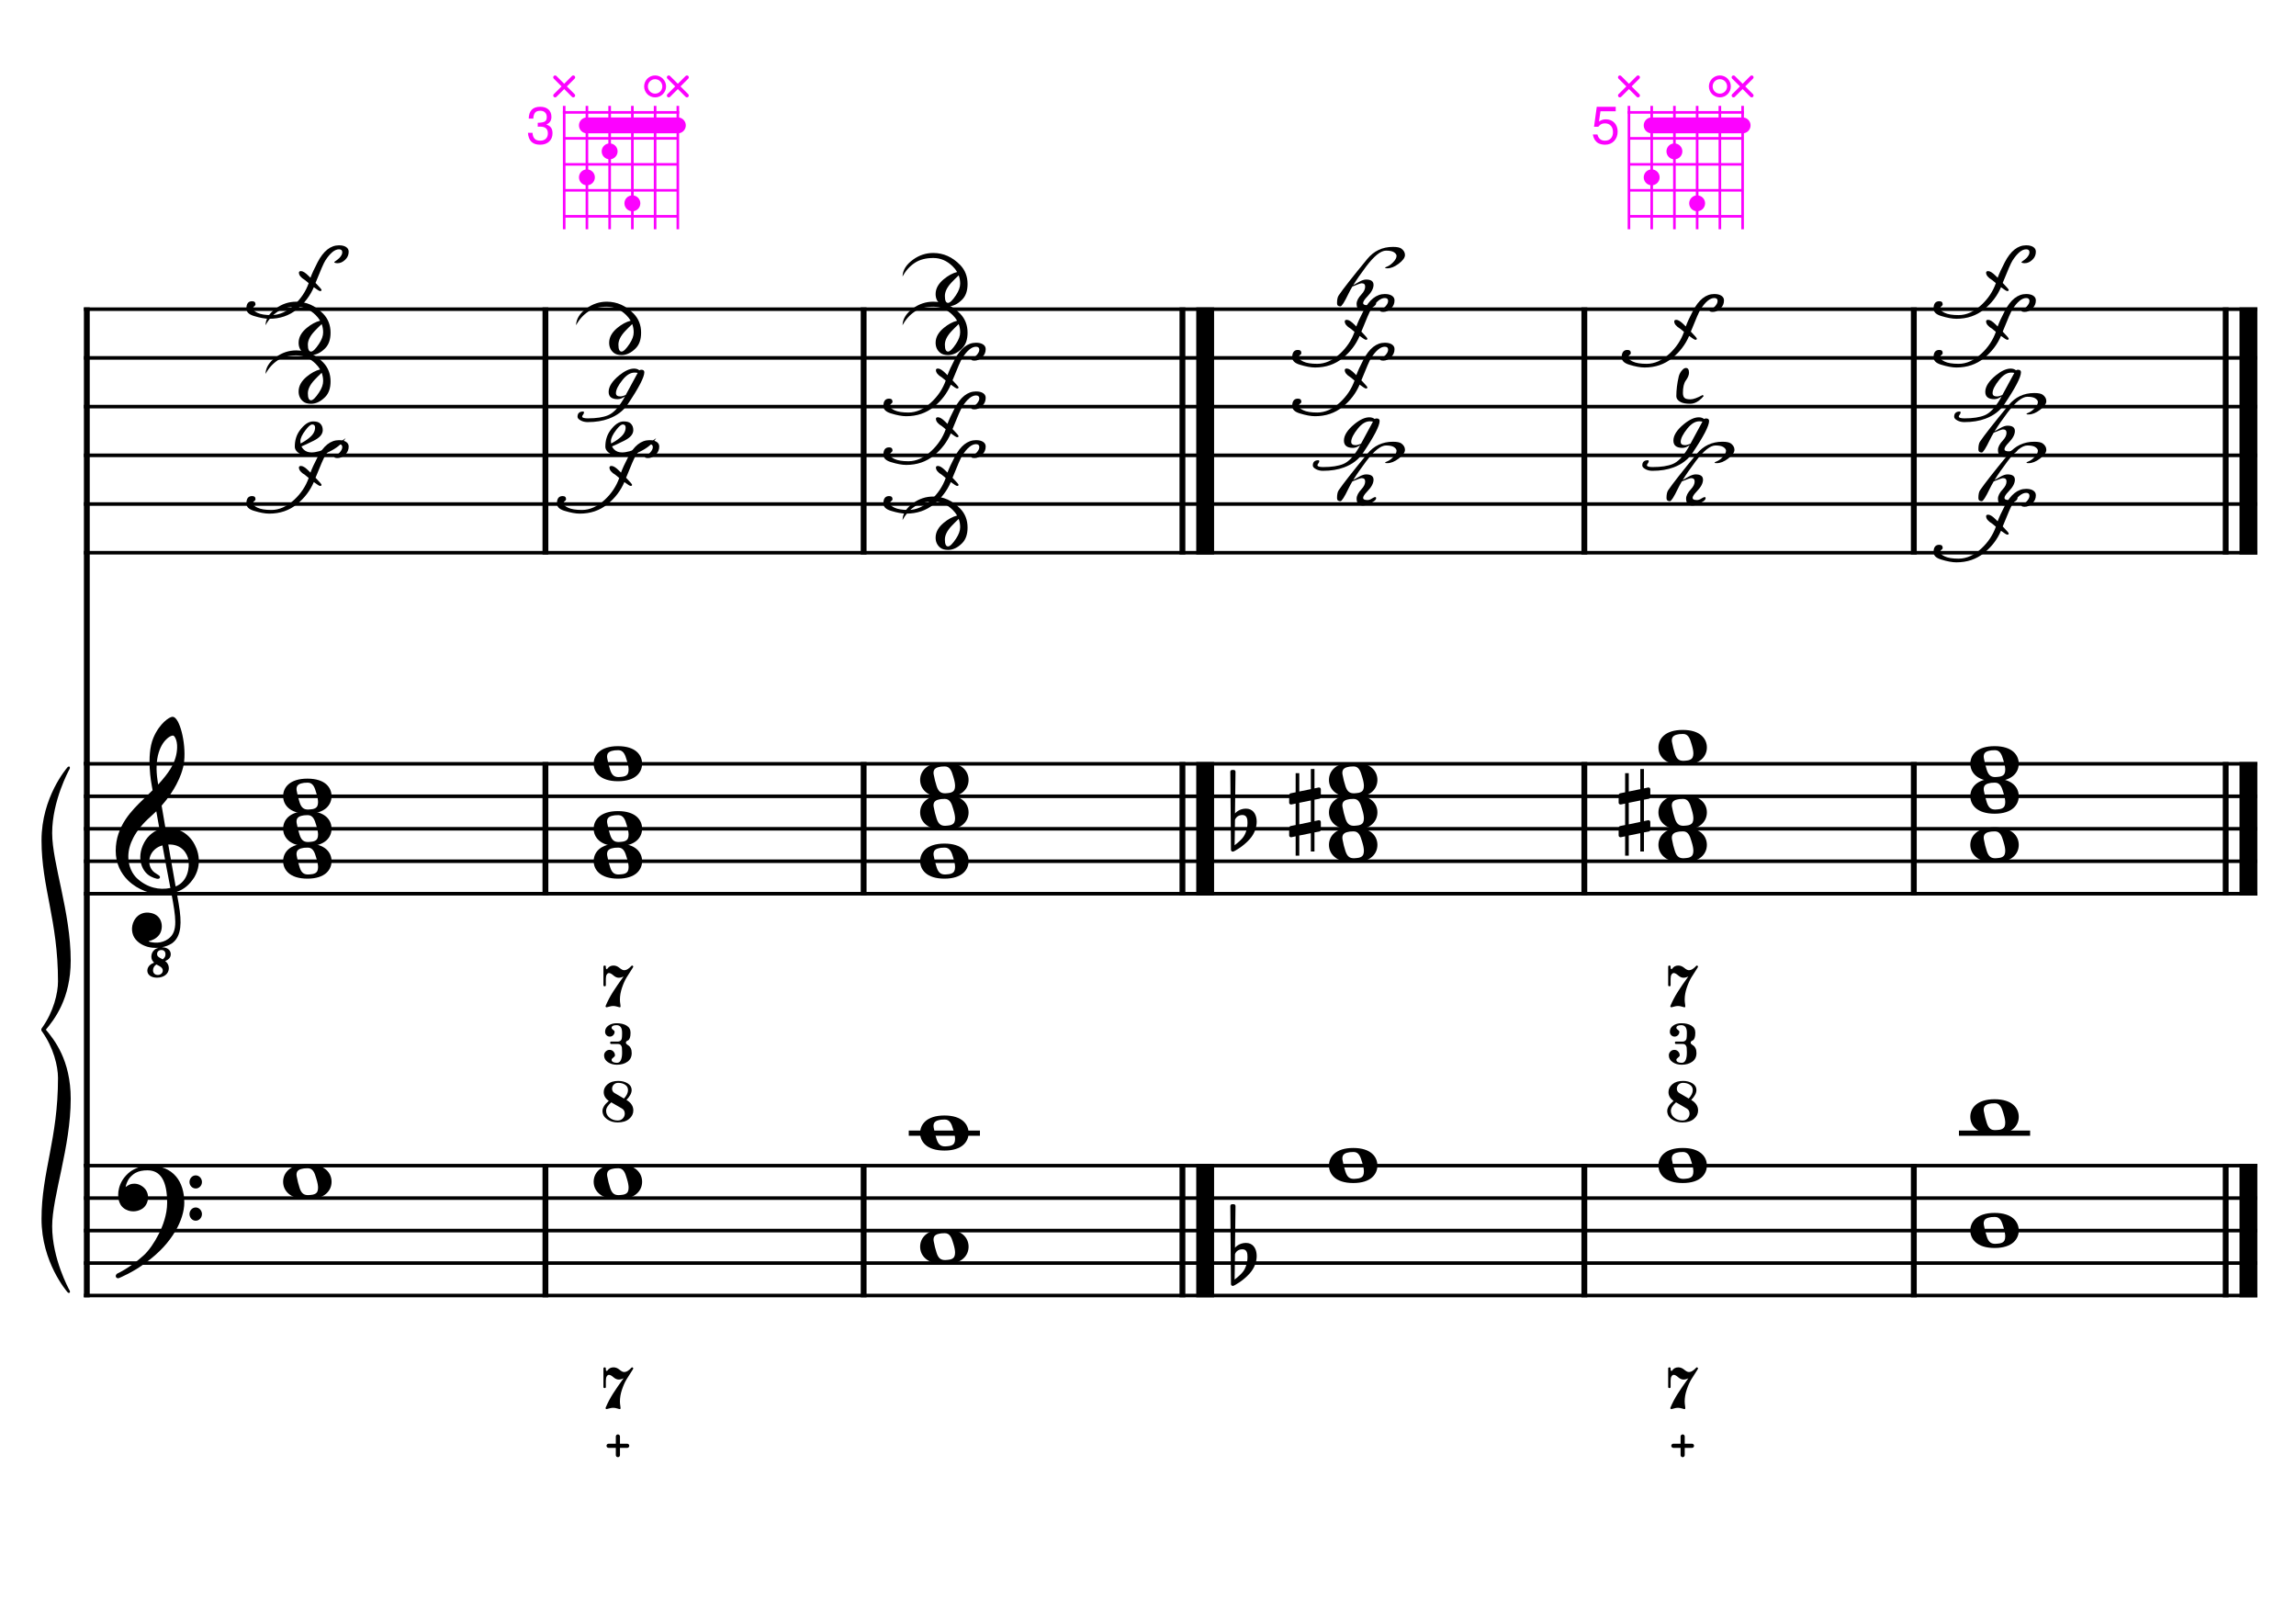 <?xml version="1.0" encoding="UTF-8" standalone="no"?>
<svg width="4209.44px" height="2976.38px" viewBox="0 0 4209.44 2976.38"
 xmlns="http://www.w3.org/2000/svg" xmlns:xlink="http://www.w3.org/1999/xlink" version="1.2" baseProfile="tiny">
<title>Accords (25)</title>
<desc>Generated by MuseScore 3.6.2</desc>
<polyline class="StaffLines" fill="none" stroke="#000000" stroke-width="6.55" stroke-linejoin="bevel" points="153.819,566.759 4138.58,566.759"/>
<polyline class="StaffLines" fill="none" stroke="#000000" stroke-width="6.55" stroke-linejoin="bevel" points="153.819,656.05 4138.58,656.05"/>
<polyline class="StaffLines" fill="none" stroke="#000000" stroke-width="6.55" stroke-linejoin="bevel" points="153.819,745.342 4138.58,745.342"/>
<polyline class="StaffLines" fill="none" stroke="#000000" stroke-width="6.55" stroke-linejoin="bevel" points="153.819,834.633 4138.58,834.633"/>
<polyline class="StaffLines" fill="none" stroke="#000000" stroke-width="6.55" stroke-linejoin="bevel" points="153.819,923.924 4138.58,923.924"/>
<polyline class="StaffLines" fill="none" stroke="#000000" stroke-width="6.55" stroke-linejoin="bevel" points="153.819,1013.22 4138.58,1013.22"/>
<polyline class="StaffLines" fill="none" stroke="#000000" stroke-width="6.55" stroke-linejoin="bevel" points="153.819,1400.14 4138.58,1400.14"/>
<polyline class="StaffLines" fill="none" stroke="#000000" stroke-width="6.55" stroke-linejoin="bevel" points="153.819,1459.67 4138.58,1459.67"/>
<polyline class="StaffLines" fill="none" stroke="#000000" stroke-width="6.55" stroke-linejoin="bevel" points="153.819,1519.2 4138.58,1519.2"/>
<polyline class="StaffLines" fill="none" stroke="#000000" stroke-width="6.55" stroke-linejoin="bevel" points="153.819,1578.73 4138.58,1578.73"/>
<polyline class="StaffLines" fill="none" stroke="#000000" stroke-width="6.55" stroke-linejoin="bevel" points="153.819,1638.26 4138.58,1638.26"/>
<polyline class="StaffLines" fill="none" stroke="#000000" stroke-width="6.55" stroke-linejoin="bevel" points="153.819,2136.69 4138.58,2136.69"/>
<polyline class="StaffLines" fill="none" stroke="#000000" stroke-width="6.55" stroke-linejoin="bevel" points="153.819,2196.22 4138.58,2196.22"/>
<polyline class="StaffLines" fill="none" stroke="#000000" stroke-width="6.55" stroke-linejoin="bevel" points="153.819,2255.75 4138.58,2255.75"/>
<polyline class="StaffLines" fill="none" stroke="#000000" stroke-width="6.55" stroke-linejoin="bevel" points="153.819,2315.27 4138.58,2315.27"/>
<polyline class="StaffLines" fill="none" stroke="#000000" stroke-width="6.55" stroke-linejoin="bevel" points="153.819,2374.8 4138.58,2374.8"/>
<polyline class="BarLine" fill="none" stroke="#000000" stroke-width="10.71" stroke-linejoin="bevel" points="159.176,2133.42 159.176,2378.08"/>
<polyline class="BarLine" fill="none" stroke="#000000" stroke-width="10.71" stroke-linejoin="bevel" points="999.966,2133.42 999.966,2378.08"/>
<polyline class="BarLine" fill="none" stroke="#000000" stroke-width="10.71" stroke-linejoin="bevel" points="1583.38,2133.42 1583.38,2378.08"/>
<polyline class="BarLine" fill="none" stroke="#000000" stroke-width="10.71" stroke-linejoin="bevel" points="2167.85,2133.42 2167.85,2378.08"/>
<polyline class="BarLine" fill="none" stroke="#000000" stroke-width="32.74" stroke-linejoin="bevel" points="2209.52,2133.42 2209.52,2378.08"/>
<polyline class="BarLine" fill="none" stroke="#000000" stroke-width="10.71" stroke-linejoin="bevel" points="2904.7,2133.42 2904.7,2378.08"/>
<polyline class="BarLine" fill="none" stroke="#000000" stroke-width="10.71" stroke-linejoin="bevel" points="3508.75,2133.42 3508.75,2378.08"/>
<polyline class="BarLine" fill="none" stroke="#000000" stroke-width="10.71" stroke-linejoin="bevel" points="4080.54,2133.42 4080.54,2378.08"/>
<polyline class="BarLine" fill="none" stroke="#000000" stroke-width="32.74" stroke-linejoin="bevel" points="4122.21,2133.42 4122.21,2378.08"/>
<polyline class="BarLine" fill="none" stroke="#000000" stroke-width="10.71" stroke-linejoin="bevel" points="159.176,1396.87 159.176,2136.69"/>
<polyline class="BarLine" fill="none" stroke="#000000" stroke-width="10.71" stroke-linejoin="bevel" points="999.966,1396.87 999.966,1641.53"/>
<polyline class="BarLine" fill="none" stroke="#000000" stroke-width="10.71" stroke-linejoin="bevel" points="1583.38,1396.87 1583.38,1641.53"/>
<polyline class="BarLine" fill="none" stroke="#000000" stroke-width="10.71" stroke-linejoin="bevel" points="2167.85,1396.87 2167.85,1641.53"/>
<polyline class="BarLine" fill="none" stroke="#000000" stroke-width="32.74" stroke-linejoin="bevel" points="2209.52,1396.87 2209.52,1641.53"/>
<polyline class="BarLine" fill="none" stroke="#000000" stroke-width="10.71" stroke-linejoin="bevel" points="2904.7,1396.87 2904.7,1641.53"/>
<polyline class="BarLine" fill="none" stroke="#000000" stroke-width="10.71" stroke-linejoin="bevel" points="3508.75,1396.87 3508.75,1641.53"/>
<polyline class="BarLine" fill="none" stroke="#000000" stroke-width="10.71" stroke-linejoin="bevel" points="4080.54,1396.87 4080.54,1641.53"/>
<polyline class="BarLine" fill="none" stroke="#000000" stroke-width="32.74" stroke-linejoin="bevel" points="4122.21,1396.87 4122.21,1641.53"/>
<polyline class="BarLine" fill="none" stroke="#000000" stroke-width="10.71" stroke-linejoin="bevel" points="159.176,563.485 159.176,1400.14"/>
<polyline class="BarLine" fill="none" stroke="#000000" stroke-width="10.71" stroke-linejoin="bevel" points="999.966,563.485 999.966,1016.49"/>
<polyline class="BarLine" fill="none" stroke="#000000" stroke-width="10.71" stroke-linejoin="bevel" points="1583.38,563.485 1583.38,1016.49"/>
<polyline class="BarLine" fill="none" stroke="#000000" stroke-width="10.71" stroke-linejoin="bevel" points="2167.85,563.485 2167.85,1016.49"/>
<polyline class="BarLine" fill="none" stroke="#000000" stroke-width="32.74" stroke-linejoin="bevel" points="2209.52,563.485 2209.52,1016.49"/>
<polyline class="BarLine" fill="none" stroke="#000000" stroke-width="10.71" stroke-linejoin="bevel" points="2904.7,563.485 2904.7,1016.49"/>
<polyline class="BarLine" fill="none" stroke="#000000" stroke-width="10.71" stroke-linejoin="bevel" points="3508.75,563.485 3508.75,1016.49"/>
<polyline class="BarLine" fill="none" stroke="#000000" stroke-width="10.71" stroke-linejoin="bevel" points="4080.54,563.485 4080.54,1016.49"/>
<polyline class="BarLine" fill="none" stroke="#000000" stroke-width="32.74" stroke-linejoin="bevel" points="4122.21,563.485 4122.21,1016.49"/>
<path class="Accidental" transform="matrix(2.381,0,0,2.381,2363.51,1489.44)" d="M23.3,-10.6 C23.9,-10.7 24.4,-11.4 24.4,-12 L24.4,-17.9 C24.4,-18.7 23.8,-19.3 23,-19.3 L22.8,-19.3 L19.5,-18.6 L19.5,-33.5 L16.7,-33.5 L16.7,-18 L7.8,-16.2 L7.8,-30.3 L5,-30.3 L5,-15.6 L1.1,-14.8 C0.5,-14.7 0,-14 0,-13.4 L0,-13.2 L0,-7.4 L0,-7.6 C0,-6.8 0.6,-6.2 1.4,-6.2 L1.7,-6.2 L5,-6.9 L5,9.6 L1.1,10.4 C0.5,10.5 0,11.2 0,11.8 L0,17.6 C0,18.4 0.6,19 1.4,19 L1.7,19 L5,18.3 L5,33.2 L7.8,33.2 L7.8,17.7 L16.7,15.9 L16.7,30 L19.5,30 L19.5,15.3 L23.3,14.6 C23.9,14.5 24.4,13.8 24.4,13.2 L24.4,7.3 C24.4,6.5 23.8,5.9 23,5.9 L22.8,5.9 L19.5,6.6 L19.5,-9.9 L23.3,-10.6 M7.8,9.1 L7.8,-7.5 L16.7,-9.3 L16.7,7.2 L7.8,9.1 "/>
<path class="Accidental" transform="matrix(2.381,0,0,2.381,2967.56,1489.44)" d="M23.3,-10.6 C23.9,-10.7 24.4,-11.4 24.4,-12 L24.4,-17.9 C24.4,-18.7 23.8,-19.3 23,-19.3 L22.8,-19.3 L19.5,-18.6 L19.5,-33.5 L16.7,-33.5 L16.7,-18 L7.8,-16.2 L7.8,-30.3 L5,-30.3 L5,-15.6 L1.1,-14.8 C0.5,-14.7 0,-14 0,-13.4 L0,-13.2 L0,-7.4 L0,-7.6 C0,-6.8 0.6,-6.2 1.4,-6.2 L1.7,-6.2 L5,-6.9 L5,9.6 L1.1,10.4 C0.5,10.5 0,11.2 0,11.8 L0,17.6 C0,18.4 0.6,19 1.4,19 L1.7,19 L5,18.3 L5,33.2 L7.8,33.2 L7.8,17.7 L16.7,15.9 L16.7,30 L19.5,30 L19.5,15.3 L23.3,14.6 C23.9,14.5 24.4,13.8 24.4,13.2 L24.4,7.3 C24.4,6.5 23.8,5.9 23,5.9 L22.8,5.9 L19.5,6.6 L19.5,-9.9 L23.3,-10.6 M7.8,9.1 L7.8,-7.5 L16.7,-9.3 L16.7,7.2 L7.8,9.1 "/>
<polyline class="LedgerLine" fill="none" stroke="#000000" stroke-width="9.52" stroke-linejoin="bevel" points="1666.13,2077.16 1796.6,2077.16"/>
<polyline class="LedgerLine" fill="none" stroke="#000000" stroke-width="9.52" stroke-linejoin="bevel" points="3591.49,2077.16 3721.97,2077.16"/>
<path class="Note" transform="matrix(2.381,0,0,2.381,519.076,2166.46)" d="M18.7,-13.6 C4.9,-13.6 0,-6.6 0,-0.1 C0,6.4 4.9,13.4 18.7,13.4 C32.5,13.4 37.3,6.4 37.3,-0.1 C37.3,-6.6 32.5,-13.6 18.7,-13.6 M10.4,-4.5 C10.3,-4.9 10.3,-5.3 10.3,-5.7 C10.3,-6.5 10.5,-7.3 10.9,-8 C11.6,-9 12.8,-9.7 14.3,-10 C15.6,-10.3 16.3,-10.5 18.9,-10.5 L19,-10.5 C23,-10.5 24.3,-6.8 25.4,-3 L25.7,-2 C26.5,0.6 26.9,2.8 26.9,4.5 C26.9,5.7 26.7,6.8 26.3,7.6 C25.7,8.7 24.7,9.4 23,9.8 C22.1,10 20.6,10.1 20.6,10.1 C20.1,10.1 19.7,10.2 19.3,10.2 C16.1,10.2 14.1,9 12.7,4.7 C11.5,1 11.3,-0.1 10.4,-4.5"/>
<path class="Note" transform="matrix(2.381,0,0,2.381,1088.43,2166.46)" d="M18.7,-13.6 C4.9,-13.6 0,-6.6 0,-0.1 C0,6.4 4.9,13.4 18.7,13.4 C32.5,13.4 37.3,6.4 37.3,-0.1 C37.3,-6.6 32.5,-13.6 18.7,-13.6 M10.4,-4.5 C10.3,-4.9 10.3,-5.3 10.3,-5.7 C10.3,-6.5 10.5,-7.3 10.9,-8 C11.6,-9 12.8,-9.7 14.3,-10 C15.6,-10.3 16.3,-10.5 18.9,-10.5 L19,-10.5 C23,-10.5 24.3,-6.8 25.4,-3 L25.7,-2 C26.5,0.6 26.9,2.8 26.9,4.5 C26.9,5.7 26.7,6.8 26.3,7.6 C25.7,8.7 24.7,9.4 23,9.8 C22.1,10 20.6,10.1 20.6,10.1 C20.1,10.1 19.7,10.2 19.3,10.2 C16.1,10.2 14.1,9 12.7,4.7 C11.5,1 11.3,-0.1 10.4,-4.5"/>
<path class="Note" transform="matrix(2.381,0,0,2.381,1686.96,2285.51)" d="M18.7,-13.6 C4.9,-13.6 0,-6.6 0,-0.1 C0,6.4 4.9,13.4 18.7,13.4 C32.5,13.4 37.3,6.4 37.3,-0.1 C37.3,-6.6 32.5,-13.6 18.7,-13.6 M10.4,-4.5 C10.3,-4.9 10.3,-5.3 10.3,-5.7 C10.3,-6.5 10.5,-7.3 10.9,-8 C11.6,-9 12.8,-9.7 14.3,-10 C15.6,-10.3 16.3,-10.5 18.9,-10.5 L19,-10.5 C23,-10.5 24.3,-6.8 25.4,-3 L25.7,-2 C26.5,0.6 26.9,2.8 26.9,4.5 C26.9,5.7 26.7,6.8 26.3,7.6 C25.7,8.7 24.7,9.4 23,9.8 C22.1,10 20.6,10.1 20.6,10.1 C20.1,10.1 19.7,10.2 19.3,10.2 C16.1,10.2 14.1,9 12.7,4.7 C11.5,1 11.3,-0.1 10.4,-4.5"/>
<path class="Note" transform="matrix(2.381,0,0,2.381,1686.96,2077.16)" d="M18.7,-13.6 C4.9,-13.6 0,-6.6 0,-0.1 C0,6.4 4.9,13.4 18.7,13.4 C32.5,13.4 37.3,6.4 37.3,-0.1 C37.3,-6.6 32.5,-13.6 18.7,-13.6 M10.4,-4.5 C10.3,-4.9 10.3,-5.3 10.3,-5.7 C10.3,-6.5 10.5,-7.3 10.9,-8 C11.6,-9 12.8,-9.7 14.3,-10 C15.6,-10.3 16.3,-10.5 18.9,-10.5 L19,-10.5 C23,-10.5 24.3,-6.8 25.4,-3 L25.7,-2 C26.5,0.6 26.9,2.8 26.9,4.5 C26.9,5.7 26.7,6.8 26.3,7.6 C25.7,8.7 24.7,9.4 23,9.8 C22.1,10 20.6,10.1 20.6,10.1 C20.1,10.1 19.7,10.2 19.3,10.2 C16.1,10.2 14.1,9 12.7,4.7 C11.5,1 11.3,-0.1 10.4,-4.5"/>
<path class="Note" transform="matrix(2.381,0,0,2.381,2436.49,2136.69)" d="M18.7,-13.6 C4.9,-13.6 0,-6.6 0,-0.1 C0,6.4 4.9,13.4 18.7,13.4 C32.5,13.4 37.3,6.4 37.3,-0.1 C37.3,-6.6 32.5,-13.6 18.7,-13.6 M10.4,-4.5 C10.3,-4.9 10.3,-5.3 10.3,-5.7 C10.3,-6.5 10.5,-7.3 10.9,-8 C11.6,-9 12.8,-9.7 14.3,-10 C15.6,-10.3 16.3,-10.5 18.9,-10.5 L19,-10.5 C23,-10.5 24.3,-6.8 25.4,-3 L25.7,-2 C26.5,0.6 26.9,2.8 26.9,4.5 C26.9,5.7 26.7,6.8 26.3,7.6 C25.7,8.7 24.7,9.4 23,9.8 C22.1,10 20.6,10.1 20.6,10.1 C20.1,10.1 19.7,10.2 19.3,10.2 C16.1,10.2 14.1,9 12.7,4.7 C11.5,1 11.3,-0.1 10.4,-4.5"/>
<path class="Note" transform="matrix(2.381,0,0,2.381,3040.54,2136.69)" d="M18.7,-13.6 C4.9,-13.6 0,-6.6 0,-0.1 C0,6.4 4.9,13.4 18.7,13.4 C32.5,13.4 37.3,6.4 37.3,-0.1 C37.3,-6.6 32.5,-13.6 18.7,-13.6 M10.4,-4.5 C10.3,-4.9 10.3,-5.3 10.3,-5.7 C10.3,-6.5 10.5,-7.3 10.9,-8 C11.6,-9 12.8,-9.7 14.3,-10 C15.6,-10.3 16.3,-10.5 18.9,-10.5 L19,-10.5 C23,-10.5 24.3,-6.8 25.4,-3 L25.7,-2 C26.5,0.6 26.9,2.8 26.9,4.5 C26.9,5.7 26.7,6.8 26.3,7.6 C25.7,8.7 24.7,9.4 23,9.8 C22.1,10 20.6,10.1 20.6,10.1 C20.1,10.1 19.7,10.2 19.3,10.2 C16.1,10.2 14.1,9 12.7,4.7 C11.5,1 11.3,-0.1 10.4,-4.5"/>
<path class="Note" transform="matrix(2.381,0,0,2.381,3612.33,2255.75)" d="M18.7,-13.6 C4.9,-13.6 0,-6.6 0,-0.1 C0,6.4 4.9,13.4 18.7,13.4 C32.5,13.4 37.3,6.4 37.3,-0.1 C37.3,-6.6 32.5,-13.6 18.7,-13.6 M10.4,-4.5 C10.3,-4.9 10.3,-5.3 10.3,-5.7 C10.3,-6.5 10.5,-7.3 10.9,-8 C11.6,-9 12.8,-9.7 14.3,-10 C15.6,-10.3 16.3,-10.5 18.9,-10.5 L19,-10.5 C23,-10.5 24.3,-6.8 25.4,-3 L25.7,-2 C26.5,0.6 26.9,2.8 26.9,4.5 C26.9,5.7 26.7,6.8 26.3,7.6 C25.7,8.7 24.7,9.4 23,9.8 C22.1,10 20.6,10.1 20.6,10.1 C20.1,10.1 19.7,10.2 19.3,10.2 C16.1,10.2 14.1,9 12.7,4.7 C11.5,1 11.3,-0.1 10.4,-4.5"/>
<path class="Note" transform="matrix(2.381,0,0,2.381,3612.33,2047.4)" d="M18.7,-13.6 C4.9,-13.6 0,-6.6 0,-0.1 C0,6.4 4.9,13.4 18.7,13.4 C32.5,13.4 37.3,6.4 37.3,-0.1 C37.3,-6.6 32.5,-13.6 18.7,-13.6 M10.4,-4.5 C10.3,-4.9 10.3,-5.3 10.3,-5.7 C10.3,-6.5 10.5,-7.3 10.9,-8 C11.6,-9 12.8,-9.7 14.3,-10 C15.6,-10.3 16.3,-10.5 18.9,-10.5 L19,-10.5 C23,-10.5 24.3,-6.8 25.4,-3 L25.7,-2 C26.5,0.6 26.9,2.8 26.9,4.5 C26.9,5.7 26.7,6.8 26.3,7.6 C25.7,8.7 24.7,9.4 23,9.8 C22.1,10 20.6,10.1 20.6,10.1 C20.1,10.1 19.7,10.2 19.3,10.2 C16.1,10.2 14.1,9 12.7,4.7 C11.5,1 11.3,-0.1 10.4,-4.5"/>
<path class="Note" transform="matrix(2.381,0,0,2.381,519.076,1578.73)" d="M18.7,-13.6 C4.9,-13.6 0,-6.6 0,-0.1 C0,6.4 4.9,13.4 18.7,13.4 C32.5,13.4 37.3,6.4 37.3,-0.1 C37.3,-6.6 32.5,-13.6 18.7,-13.6 M10.4,-4.5 C10.3,-4.9 10.3,-5.3 10.3,-5.7 C10.3,-6.5 10.5,-7.3 10.9,-8 C11.6,-9 12.8,-9.7 14.3,-10 C15.6,-10.3 16.3,-10.5 18.9,-10.5 L19,-10.5 C23,-10.5 24.3,-6.8 25.4,-3 L25.7,-2 C26.5,0.6 26.9,2.8 26.9,4.5 C26.9,5.7 26.7,6.8 26.3,7.6 C25.7,8.7 24.7,9.4 23,9.8 C22.1,10 20.6,10.1 20.6,10.1 C20.1,10.1 19.7,10.2 19.3,10.2 C16.1,10.2 14.1,9 12.7,4.7 C11.5,1 11.3,-0.1 10.4,-4.5"/>
<path class="Note" transform="matrix(2.381,0,0,2.381,519.076,1519.2)" d="M18.7,-13.6 C4.9,-13.6 0,-6.6 0,-0.1 C0,6.4 4.9,13.4 18.7,13.4 C32.5,13.4 37.3,6.4 37.3,-0.1 C37.3,-6.6 32.5,-13.6 18.7,-13.6 M10.4,-4.5 C10.3,-4.9 10.3,-5.3 10.3,-5.7 C10.3,-6.5 10.5,-7.3 10.9,-8 C11.6,-9 12.8,-9.7 14.3,-10 C15.6,-10.3 16.3,-10.5 18.9,-10.5 L19,-10.5 C23,-10.5 24.3,-6.8 25.4,-3 L25.7,-2 C26.5,0.6 26.9,2.8 26.9,4.5 C26.9,5.7 26.7,6.8 26.3,7.6 C25.7,8.7 24.7,9.4 23,9.8 C22.1,10 20.6,10.1 20.6,10.1 C20.1,10.1 19.7,10.2 19.3,10.2 C16.1,10.2 14.1,9 12.7,4.7 C11.5,1 11.3,-0.1 10.4,-4.5"/>
<path class="Note" transform="matrix(2.381,0,0,2.381,519.076,1459.67)" d="M18.7,-13.6 C4.9,-13.6 0,-6.6 0,-0.1 C0,6.4 4.9,13.4 18.7,13.4 C32.5,13.4 37.3,6.4 37.3,-0.1 C37.3,-6.6 32.5,-13.6 18.7,-13.6 M10.4,-4.5 C10.3,-4.9 10.3,-5.3 10.3,-5.7 C10.3,-6.5 10.5,-7.3 10.9,-8 C11.6,-9 12.8,-9.7 14.3,-10 C15.6,-10.3 16.3,-10.5 18.9,-10.5 L19,-10.5 C23,-10.5 24.3,-6.8 25.4,-3 L25.7,-2 C26.5,0.6 26.9,2.8 26.9,4.5 C26.9,5.7 26.7,6.8 26.3,7.6 C25.7,8.7 24.7,9.4 23,9.8 C22.1,10 20.6,10.1 20.6,10.1 C20.1,10.1 19.7,10.2 19.3,10.2 C16.1,10.2 14.1,9 12.7,4.7 C11.5,1 11.3,-0.1 10.4,-4.5"/>
<path class="Note" transform="matrix(2.381,0,0,2.381,1088.43,1578.73)" d="M18.7,-13.6 C4.9,-13.6 0,-6.6 0,-0.1 C0,6.4 4.9,13.4 18.7,13.4 C32.5,13.4 37.3,6.4 37.3,-0.1 C37.3,-6.6 32.5,-13.6 18.7,-13.6 M10.4,-4.5 C10.3,-4.9 10.3,-5.3 10.3,-5.7 C10.3,-6.5 10.5,-7.3 10.9,-8 C11.6,-9 12.8,-9.7 14.3,-10 C15.6,-10.3 16.3,-10.5 18.9,-10.5 L19,-10.5 C23,-10.5 24.3,-6.8 25.4,-3 L25.7,-2 C26.5,0.6 26.9,2.8 26.9,4.5 C26.9,5.7 26.7,6.8 26.3,7.6 C25.7,8.7 24.7,9.4 23,9.8 C22.1,10 20.6,10.1 20.6,10.1 C20.1,10.1 19.7,10.2 19.3,10.2 C16.1,10.2 14.1,9 12.7,4.7 C11.5,1 11.3,-0.1 10.4,-4.5"/>
<path class="Note" transform="matrix(2.381,0,0,2.381,1088.43,1519.2)" d="M18.7,-13.6 C4.9,-13.6 0,-6.6 0,-0.1 C0,6.4 4.9,13.4 18.7,13.4 C32.5,13.4 37.3,6.4 37.3,-0.1 C37.3,-6.6 32.5,-13.6 18.7,-13.6 M10.4,-4.5 C10.3,-4.9 10.3,-5.3 10.3,-5.7 C10.3,-6.5 10.5,-7.3 10.9,-8 C11.6,-9 12.8,-9.7 14.3,-10 C15.6,-10.3 16.3,-10.5 18.9,-10.5 L19,-10.5 C23,-10.5 24.3,-6.8 25.4,-3 L25.7,-2 C26.5,0.6 26.9,2.8 26.9,4.5 C26.9,5.7 26.7,6.8 26.3,7.6 C25.7,8.7 24.7,9.4 23,9.8 C22.1,10 20.6,10.1 20.6,10.1 C20.1,10.1 19.7,10.2 19.3,10.2 C16.1,10.2 14.1,9 12.7,4.7 C11.5,1 11.3,-0.1 10.4,-4.5"/>
<path class="Note" transform="matrix(2.381,0,0,2.381,1088.43,1400.14)" d="M18.7,-13.6 C4.9,-13.6 0,-6.6 0,-0.1 C0,6.4 4.9,13.4 18.7,13.4 C32.5,13.4 37.3,6.4 37.3,-0.1 C37.3,-6.6 32.5,-13.6 18.7,-13.6 M10.4,-4.5 C10.3,-4.9 10.3,-5.3 10.3,-5.7 C10.3,-6.5 10.5,-7.3 10.9,-8 C11.6,-9 12.8,-9.7 14.3,-10 C15.6,-10.3 16.3,-10.5 18.9,-10.5 L19,-10.5 C23,-10.5 24.3,-6.8 25.4,-3 L25.7,-2 C26.5,0.6 26.9,2.8 26.9,4.5 C26.9,5.7 26.7,6.8 26.3,7.6 C25.7,8.7 24.7,9.4 23,9.8 C22.1,10 20.6,10.1 20.6,10.1 C20.1,10.1 19.7,10.2 19.3,10.2 C16.1,10.2 14.1,9 12.7,4.7 C11.5,1 11.3,-0.1 10.4,-4.5"/>
<path class="Note" transform="matrix(2.381,0,0,2.381,1686.96,1578.73)" d="M18.7,-13.6 C4.9,-13.6 0,-6.6 0,-0.1 C0,6.4 4.9,13.4 18.7,13.4 C32.5,13.4 37.3,6.4 37.3,-0.1 C37.3,-6.6 32.5,-13.6 18.7,-13.6 M10.4,-4.5 C10.3,-4.9 10.3,-5.3 10.3,-5.7 C10.3,-6.5 10.5,-7.3 10.9,-8 C11.6,-9 12.8,-9.7 14.3,-10 C15.6,-10.3 16.3,-10.5 18.9,-10.5 L19,-10.5 C23,-10.5 24.3,-6.8 25.4,-3 L25.7,-2 C26.5,0.6 26.9,2.8 26.9,4.5 C26.9,5.7 26.7,6.8 26.3,7.6 C25.7,8.7 24.7,9.4 23,9.8 C22.1,10 20.6,10.1 20.6,10.1 C20.1,10.1 19.7,10.2 19.3,10.2 C16.1,10.2 14.1,9 12.7,4.7 C11.5,1 11.3,-0.1 10.4,-4.5"/>
<path class="Note" transform="matrix(2.381,0,0,2.381,1686.96,1489.44)" d="M18.7,-13.6 C4.9,-13.6 0,-6.6 0,-0.1 C0,6.4 4.9,13.4 18.7,13.4 C32.5,13.4 37.3,6.4 37.3,-0.1 C37.3,-6.6 32.5,-13.6 18.7,-13.6 M10.4,-4.5 C10.3,-4.9 10.3,-5.3 10.3,-5.7 C10.3,-6.5 10.5,-7.3 10.9,-8 C11.6,-9 12.8,-9.7 14.3,-10 C15.6,-10.3 16.3,-10.5 18.9,-10.5 L19,-10.5 C23,-10.5 24.3,-6.8 25.4,-3 L25.7,-2 C26.5,0.6 26.9,2.8 26.9,4.5 C26.9,5.7 26.7,6.8 26.3,7.6 C25.7,8.7 24.7,9.4 23,9.8 C22.1,10 20.6,10.1 20.6,10.1 C20.1,10.1 19.7,10.2 19.3,10.2 C16.1,10.2 14.1,9 12.7,4.7 C11.5,1 11.3,-0.1 10.4,-4.5"/>
<path class="Note" transform="matrix(2.381,0,0,2.381,1686.96,1429.91)" d="M18.7,-13.6 C4.9,-13.6 0,-6.6 0,-0.1 C0,6.4 4.9,13.4 18.7,13.4 C32.5,13.4 37.3,6.4 37.3,-0.1 C37.3,-6.6 32.5,-13.6 18.7,-13.6 M10.4,-4.5 C10.3,-4.9 10.3,-5.3 10.3,-5.7 C10.3,-6.5 10.5,-7.3 10.9,-8 C11.6,-9 12.8,-9.7 14.3,-10 C15.6,-10.3 16.3,-10.5 18.9,-10.5 L19,-10.5 C23,-10.5 24.3,-6.8 25.4,-3 L25.7,-2 C26.5,0.6 26.9,2.8 26.9,4.5 C26.9,5.7 26.7,6.8 26.3,7.6 C25.7,8.7 24.7,9.4 23,9.8 C22.1,10 20.6,10.1 20.6,10.1 C20.1,10.1 19.7,10.2 19.3,10.2 C16.1,10.2 14.1,9 12.7,4.7 C11.5,1 11.3,-0.1 10.4,-4.5"/>
<path class="Note" transform="matrix(2.381,0,0,2.381,2436.49,1548.96)" d="M18.7,-13.6 C4.9,-13.6 0,-6.6 0,-0.1 C0,6.4 4.9,13.4 18.7,13.4 C32.5,13.4 37.3,6.4 37.3,-0.1 C37.3,-6.6 32.5,-13.6 18.7,-13.6 M10.4,-4.5 C10.3,-4.9 10.3,-5.3 10.3,-5.7 C10.3,-6.5 10.5,-7.3 10.9,-8 C11.6,-9 12.8,-9.7 14.3,-10 C15.6,-10.3 16.3,-10.5 18.9,-10.5 L19,-10.5 C23,-10.5 24.3,-6.8 25.4,-3 L25.7,-2 C26.5,0.6 26.9,2.8 26.9,4.5 C26.9,5.7 26.7,6.8 26.3,7.6 C25.7,8.7 24.7,9.4 23,9.8 C22.1,10 20.6,10.1 20.6,10.1 C20.1,10.1 19.7,10.2 19.3,10.2 C16.1,10.2 14.1,9 12.7,4.7 C11.5,1 11.3,-0.1 10.4,-4.5"/>
<path class="Note" transform="matrix(2.381,0,0,2.381,2436.49,1489.44)" d="M18.7,-13.6 C4.9,-13.6 0,-6.6 0,-0.1 C0,6.4 4.9,13.4 18.7,13.4 C32.5,13.4 37.3,6.4 37.3,-0.1 C37.3,-6.6 32.5,-13.6 18.7,-13.6 M10.4,-4.5 C10.3,-4.9 10.3,-5.3 10.3,-5.7 C10.3,-6.5 10.5,-7.3 10.9,-8 C11.6,-9 12.8,-9.7 14.3,-10 C15.6,-10.3 16.3,-10.5 18.9,-10.5 L19,-10.5 C23,-10.5 24.3,-6.8 25.4,-3 L25.7,-2 C26.5,0.6 26.9,2.8 26.9,4.5 C26.9,5.7 26.7,6.8 26.3,7.6 C25.7,8.7 24.7,9.4 23,9.8 C22.1,10 20.6,10.1 20.6,10.1 C20.1,10.1 19.7,10.2 19.3,10.2 C16.1,10.2 14.1,9 12.7,4.7 C11.5,1 11.3,-0.1 10.4,-4.5"/>
<path class="Note" transform="matrix(2.381,0,0,2.381,2436.49,1429.91)" d="M18.7,-13.6 C4.9,-13.6 0,-6.6 0,-0.1 C0,6.4 4.9,13.4 18.7,13.4 C32.5,13.4 37.3,6.4 37.3,-0.1 C37.3,-6.6 32.5,-13.6 18.7,-13.6 M10.4,-4.5 C10.3,-4.9 10.3,-5.3 10.3,-5.7 C10.3,-6.5 10.5,-7.3 10.9,-8 C11.6,-9 12.8,-9.7 14.3,-10 C15.6,-10.3 16.3,-10.5 18.9,-10.5 L19,-10.5 C23,-10.5 24.3,-6.8 25.4,-3 L25.7,-2 C26.5,0.6 26.9,2.8 26.9,4.5 C26.9,5.7 26.7,6.8 26.3,7.6 C25.7,8.7 24.7,9.4 23,9.8 C22.1,10 20.6,10.1 20.6,10.1 C20.1,10.1 19.7,10.2 19.3,10.2 C16.1,10.2 14.1,9 12.7,4.7 C11.5,1 11.3,-0.1 10.4,-4.5"/>
<path class="Note" transform="matrix(2.381,0,0,2.381,3040.54,1548.96)" d="M18.7,-13.6 C4.9,-13.6 0,-6.6 0,-0.1 C0,6.4 4.9,13.4 18.7,13.4 C32.5,13.4 37.3,6.4 37.3,-0.1 C37.3,-6.6 32.5,-13.6 18.7,-13.6 M10.4,-4.5 C10.3,-4.9 10.3,-5.3 10.3,-5.7 C10.3,-6.5 10.5,-7.3 10.9,-8 C11.6,-9 12.8,-9.7 14.3,-10 C15.6,-10.3 16.3,-10.5 18.9,-10.5 L19,-10.5 C23,-10.5 24.3,-6.8 25.4,-3 L25.7,-2 C26.5,0.6 26.9,2.8 26.9,4.5 C26.9,5.7 26.7,6.8 26.3,7.6 C25.7,8.7 24.7,9.4 23,9.8 C22.1,10 20.6,10.1 20.6,10.1 C20.1,10.1 19.7,10.2 19.3,10.2 C16.1,10.2 14.1,9 12.7,4.7 C11.5,1 11.3,-0.1 10.4,-4.5"/>
<path class="Note" transform="matrix(2.381,0,0,2.381,3040.54,1489.44)" d="M18.7,-13.6 C4.9,-13.6 0,-6.6 0,-0.1 C0,6.4 4.9,13.4 18.7,13.4 C32.5,13.4 37.3,6.4 37.3,-0.1 C37.3,-6.6 32.5,-13.6 18.7,-13.6 M10.4,-4.5 C10.3,-4.9 10.3,-5.3 10.3,-5.7 C10.3,-6.5 10.5,-7.3 10.9,-8 C11.6,-9 12.8,-9.7 14.3,-10 C15.6,-10.3 16.3,-10.5 18.9,-10.5 L19,-10.5 C23,-10.5 24.3,-6.8 25.4,-3 L25.7,-2 C26.5,0.6 26.9,2.8 26.9,4.5 C26.9,5.7 26.7,6.8 26.3,7.6 C25.7,8.7 24.7,9.4 23,9.8 C22.1,10 20.6,10.1 20.6,10.1 C20.1,10.1 19.7,10.2 19.3,10.2 C16.1,10.2 14.1,9 12.7,4.7 C11.5,1 11.3,-0.1 10.4,-4.5"/>
<path class="Note" transform="matrix(2.381,0,0,2.381,3040.54,1370.38)" d="M18.7,-13.6 C4.9,-13.6 0,-6.6 0,-0.1 C0,6.4 4.9,13.4 18.7,13.4 C32.5,13.4 37.3,6.4 37.3,-0.1 C37.3,-6.6 32.5,-13.6 18.7,-13.6 M10.4,-4.5 C10.3,-4.9 10.3,-5.3 10.3,-5.7 C10.3,-6.5 10.5,-7.3 10.9,-8 C11.6,-9 12.8,-9.7 14.3,-10 C15.6,-10.3 16.3,-10.5 18.9,-10.5 L19,-10.5 C23,-10.5 24.3,-6.8 25.4,-3 L25.7,-2 C26.5,0.6 26.9,2.8 26.9,4.5 C26.9,5.7 26.7,6.8 26.3,7.6 C25.7,8.7 24.7,9.4 23,9.8 C22.1,10 20.6,10.1 20.6,10.1 C20.1,10.1 19.7,10.2 19.3,10.2 C16.1,10.2 14.1,9 12.7,4.7 C11.5,1 11.3,-0.1 10.4,-4.5"/>
<path class="Note" transform="matrix(2.381,0,0,2.381,3612.33,1548.96)" d="M18.7,-13.6 C4.9,-13.6 0,-6.6 0,-0.1 C0,6.4 4.9,13.4 18.7,13.4 C32.5,13.4 37.3,6.4 37.3,-0.1 C37.3,-6.6 32.5,-13.6 18.7,-13.6 M10.4,-4.5 C10.3,-4.9 10.3,-5.3 10.3,-5.7 C10.3,-6.5 10.5,-7.3 10.9,-8 C11.6,-9 12.8,-9.7 14.3,-10 C15.6,-10.3 16.3,-10.5 18.9,-10.5 L19,-10.5 C23,-10.5 24.3,-6.8 25.4,-3 L25.7,-2 C26.5,0.6 26.9,2.8 26.9,4.5 C26.9,5.7 26.7,6.8 26.3,7.6 C25.7,8.7 24.7,9.4 23,9.8 C22.1,10 20.6,10.1 20.6,10.1 C20.1,10.1 19.7,10.2 19.3,10.2 C16.1,10.2 14.1,9 12.7,4.7 C11.5,1 11.3,-0.1 10.4,-4.5"/>
<path class="Note" transform="matrix(2.381,0,0,2.381,3612.33,1459.67)" d="M18.7,-13.6 C4.9,-13.6 0,-6.6 0,-0.1 C0,6.4 4.9,13.4 18.7,13.4 C32.5,13.4 37.3,6.4 37.3,-0.1 C37.3,-6.6 32.5,-13.6 18.7,-13.6 M10.4,-4.5 C10.3,-4.9 10.3,-5.3 10.3,-5.7 C10.3,-6.5 10.5,-7.3 10.9,-8 C11.6,-9 12.8,-9.7 14.3,-10 C15.6,-10.3 16.3,-10.5 18.9,-10.5 L19,-10.5 C23,-10.5 24.3,-6.8 25.4,-3 L25.7,-2 C26.5,0.6 26.9,2.8 26.9,4.5 C26.9,5.7 26.7,6.8 26.3,7.6 C25.7,8.7 24.7,9.4 23,9.8 C22.1,10 20.6,10.1 20.6,10.1 C20.1,10.1 19.7,10.2 19.3,10.2 C16.1,10.2 14.1,9 12.7,4.7 C11.5,1 11.3,-0.1 10.4,-4.5"/>
<path class="Note" transform="matrix(2.381,0,0,2.381,3612.33,1400.14)" d="M18.7,-13.6 C4.9,-13.6 0,-6.6 0,-0.1 C0,6.4 4.9,13.4 18.7,13.4 C32.5,13.4 37.3,6.4 37.3,-0.1 C37.3,-6.6 32.5,-13.6 18.7,-13.6 M10.4,-4.5 C10.3,-4.9 10.3,-5.3 10.3,-5.7 C10.3,-6.5 10.5,-7.3 10.9,-8 C11.6,-9 12.8,-9.7 14.3,-10 C15.6,-10.3 16.3,-10.5 18.9,-10.5 L19,-10.5 C23,-10.5 24.3,-6.8 25.4,-3 L25.7,-2 C26.5,0.6 26.9,2.8 26.9,4.5 C26.9,5.7 26.7,6.8 26.3,7.6 C25.7,8.7 24.7,9.4 23,9.8 C22.1,10 20.6,10.1 20.6,10.1 C20.1,10.1 19.7,10.2 19.3,10.2 C16.1,10.2 14.1,9 12.7,4.7 C11.5,1 11.3,-0.1 10.4,-4.5"/>
<path class="Note" d="M612.77,837.395 C617.109,834.451 620.247,832.011 622.183,830.074 C625.747,826.278 627.529,822.791 627.529,819.615 C627.529,815.974 625.515,814.153 621.486,814.153 C613.661,814.153 605.294,821.048 596.385,834.839 C593.673,839.022 587.708,852.658 578.488,875.745 C585.848,883.337 589.528,887.637 589.528,888.644 C589.528,890.039 588.637,890.736 586.855,890.736 C585.461,890.736 581.626,888.373 575.35,883.647 C568.533,899.529 558.19,913.087 544.322,924.321 C530.144,935.787 513.216,941.52 493.538,941.52 C486.023,941.52 476.61,939.777 465.299,936.291 C456.234,933.502 451.702,929.047 451.702,922.926 C451.702,913.862 455.188,909.33 462.161,909.33 C466.345,909.33 468.436,911.267 468.436,915.14 C468.436,916.38 467.468,917.697 465.531,919.091 C464.524,919.789 464.02,921.145 464.02,923.159 C464.02,925.561 466.693,928.04 472.039,930.596 C477.85,933.385 486.372,934.78 497.605,934.78 C512.093,934.78 526.077,928.505 539.558,915.954 C551.798,904.565 560.592,891.317 565.937,876.21 C563.846,874.505 561.599,872.646 559.197,870.632 C551.76,866.216 548.041,861.683 548.041,857.035 C548.041,855.098 549.319,854.13 551.876,854.13 C555.285,854.13 559.894,857.035 565.705,862.845 C566.945,864.085 568.107,865.247 569.191,866.332 C571.903,858.894 576.241,849.442 582.207,837.976 C592.976,817.213 606.069,806.832 621.486,806.832 C626.987,806.832 631.325,807.878 634.502,809.969 C637.678,812.061 639.267,814.928 639.267,818.569 C639.267,824.38 637.136,829.299 632.875,833.328 C628.459,837.511 623.849,839.603 619.046,839.603 C614.862,839.603 612.77,838.867 612.77,837.395"/>
<path class="Note" d="M486.807,596.25 C487.117,584.551 493.586,574.17 506.214,565.105 C517.448,557.048 529.727,553.019 543.053,553.019 C561.724,553.019 578.187,560.341 592.443,574.983 C601.507,584.357 606.039,595.979 606.039,609.846 C606.039,622.32 602.708,631.888 596.045,638.55 C587.91,646.763 579.311,650.869 570.246,650.869 C564.048,650.869 559.245,649.474 555.836,646.685 C550.258,642.114 547.469,635.994 547.469,628.324 C547.469,618.407 552.427,609.343 562.344,601.131 C570.479,594.39 578.652,589.974 586.864,587.883 C584.695,584.164 581.945,580.677 578.613,577.424 C568.232,567.274 556.456,562.2 543.285,562.2 C529.572,562.2 518.222,565.183 509.236,571.148 C499.939,577.269 492.462,585.636 486.807,596.25 M589.77,594.042 C585.509,597.993 581.248,602.215 576.986,606.709 C568.619,615.541 564.436,623.908 564.436,631.81 C564.436,640.255 566.373,644.477 570.246,644.477 C573.733,644.477 578.613,639.713 584.889,630.183 C589.925,622.591 592.443,615.618 592.443,609.265 C592.443,603.842 591.552,598.768 589.77,594.042"/>
<path class="Note" d="M633.688,803.188 C627.336,813.182 617.303,821.472 603.59,828.057 C591.659,833.79 580.503,836.657 570.121,836.657 C561.831,836.657 554.936,834.991 549.435,831.66 C543.47,828.018 540.487,823.68 540.487,818.644 C540.487,807.255 543.47,797.455 549.435,789.243 C557.57,778.086 565.782,772.508 574.072,772.508 C579.96,772.508 584.144,773.67 586.623,775.994 C590.032,779.016 591.736,783.161 591.736,788.429 C591.736,795.867 586.197,802.336 575.118,807.836 C564.349,813.182 556.873,816.668 552.689,818.295 C553.619,820.232 554.82,821.975 556.292,823.525 C559.933,827.398 564.892,829.335 571.167,829.335 C579.069,829.335 589.683,826.43 603.009,820.619 C615.792,814.964 626.018,809.153 633.688,803.188 M551.062,812.95 C556.873,810.006 562.18,806.558 566.983,802.607 C574.111,796.796 577.675,790.521 577.675,783.781 C577.675,779.984 575.932,778.086 572.445,778.086 C569.501,778.086 565.473,781.456 560.359,788.197 C553.929,796.564 550.714,803.382 550.714,808.65 C550.714,810.122 550.83,811.555 551.062,812.95"/>
<path class="Note" d="M486.807,685.541 C487.117,673.842 493.586,663.461 506.214,654.396 C517.448,646.339 529.727,642.311 543.053,642.311 C561.724,642.311 578.187,649.632 592.443,664.274 C601.507,673.649 606.039,685.27 606.039,699.138 C606.039,711.611 602.708,721.179 596.045,727.842 C587.91,736.054 579.311,740.16 570.246,740.16 C564.048,740.16 559.245,738.766 555.836,735.977 C550.258,731.406 547.469,725.285 547.469,717.615 C547.469,707.699 552.427,698.634 562.344,690.422 C570.479,683.682 578.652,679.266 586.864,677.174 C584.695,673.455 581.945,669.969 578.613,666.715 C568.232,656.566 556.456,651.491 543.285,651.491 C529.572,651.491 518.222,654.474 509.236,660.439 C499.939,666.56 492.462,674.927 486.807,685.541 M589.77,683.333 C585.509,687.284 581.248,691.507 576.986,696 C568.619,704.832 564.436,713.199 564.436,721.102 C564.436,729.546 566.373,733.769 570.246,733.769 C573.733,733.769 578.613,729.004 584.889,719.475 C589.925,711.882 592.443,704.91 592.443,698.557 C592.443,693.133 591.552,688.059 589.77,683.333"/>
<path class="Note" d="M612.77,480.23 C617.109,477.286 620.247,474.845 622.183,472.909 C625.747,469.112 627.529,465.626 627.529,462.45 C627.529,458.808 625.515,456.988 621.486,456.988 C613.661,456.988 605.294,463.883 596.385,477.673 C593.673,481.857 587.708,495.492 578.488,518.579 C585.848,526.172 589.528,530.472 589.528,531.479 C589.528,532.873 588.637,533.571 586.855,533.571 C585.461,533.571 581.626,531.208 575.35,526.482 C568.533,542.364 558.19,555.922 544.322,567.156 C530.144,578.622 513.216,584.355 493.538,584.355 C486.023,584.355 476.61,582.612 465.299,579.125 C456.234,576.336 451.702,571.882 451.702,565.761 C451.702,556.697 455.188,552.164 462.161,552.164 C466.345,552.164 468.436,554.101 468.436,557.975 C468.436,559.215 467.468,560.532 465.531,561.926 C464.524,562.623 464.02,563.979 464.02,565.994 C464.02,568.395 466.693,570.874 472.039,573.431 C477.85,576.22 486.372,577.615 497.605,577.615 C512.093,577.615 526.077,571.339 539.558,558.788 C551.798,547.4 560.592,534.152 565.937,519.044 C563.846,517.34 561.599,515.48 559.197,513.466 C551.76,509.05 548.041,504.518 548.041,499.869 C548.041,497.933 549.319,496.964 551.876,496.964 C555.285,496.964 559.894,499.869 565.705,505.68 C566.945,506.92 568.107,508.082 569.191,509.166 C571.903,501.729 576.241,492.277 582.207,480.811 C592.976,460.048 606.069,449.666 621.486,449.666 C626.987,449.666 631.325,450.712 634.502,452.804 C637.678,454.896 639.267,457.762 639.267,461.404 C639.267,467.214 637.136,472.134 632.875,476.162 C628.459,480.346 623.849,482.438 619.046,482.438 C614.862,482.438 612.77,481.702 612.77,480.23"/>
<path class="Note" d="M1182.12,837.395 C1186.46,834.451 1189.6,832.011 1191.54,830.074 C1195.1,826.278 1196.88,822.791 1196.88,819.615 C1196.88,815.974 1194.87,814.153 1190.84,814.153 C1183.01,814.153 1174.65,821.048 1165.74,834.839 C1163.03,839.022 1157.06,852.658 1147.84,875.745 C1155.2,883.337 1158.88,887.637 1158.88,888.644 C1158.88,890.039 1157.99,890.736 1156.21,890.736 C1154.81,890.736 1150.98,888.373 1144.7,883.647 C1137.89,899.529 1127.54,913.087 1113.68,924.321 C1099.5,935.787 1082.57,941.52 1062.89,941.52 C1055.38,941.52 1045.96,939.777 1034.65,936.291 C1025.59,933.502 1021.06,929.047 1021.06,922.926 C1021.06,913.862 1024.54,909.33 1031.51,909.33 C1035.7,909.33 1037.79,911.267 1037.79,915.14 C1037.79,916.38 1036.82,917.697 1034.88,919.091 C1033.88,919.789 1033.37,921.145 1033.37,923.159 C1033.37,925.561 1036.05,928.04 1041.39,930.596 C1047.2,933.385 1055.72,934.78 1066.96,934.78 C1081.45,934.78 1095.43,928.505 1108.91,915.954 C1121.15,904.565 1129.94,891.317 1135.29,876.21 C1133.2,874.505 1130.95,872.646 1128.55,870.632 C1121.11,866.216 1117.39,861.683 1117.39,857.035 C1117.39,855.098 1118.67,854.13 1121.23,854.13 C1124.64,854.13 1129.25,857.035 1135.06,862.845 C1136.3,864.085 1137.46,865.247 1138.54,866.332 C1141.26,858.894 1145.59,849.442 1151.56,837.976 C1162.33,817.213 1175.42,806.832 1190.84,806.832 C1196.34,806.832 1200.68,807.878 1203.85,809.969 C1207.03,812.061 1208.62,814.928 1208.62,818.569 C1208.62,824.38 1206.49,829.299 1202.23,833.328 C1197.81,837.511 1193.2,839.603 1188.4,839.603 C1184.22,839.603 1182.12,838.867 1182.12,837.395"/>
<path class="Note" d="M1056.16,596.25 C1056.47,584.551 1062.94,574.17 1075.57,565.105 C1086.8,557.048 1099.08,553.019 1112.41,553.019 C1131.08,553.019 1147.54,560.341 1161.8,574.983 C1170.86,584.357 1175.39,595.979 1175.39,609.846 C1175.39,622.32 1172.06,631.888 1165.4,638.55 C1157.26,646.763 1148.66,650.869 1139.6,650.869 C1133.4,650.869 1128.6,649.474 1125.19,646.685 C1119.61,642.114 1116.82,635.994 1116.82,628.324 C1116.82,618.407 1121.78,609.343 1131.7,601.131 C1139.83,594.39 1148.01,589.974 1156.22,587.883 C1154.05,584.164 1151.3,580.677 1147.97,577.424 C1137.59,567.274 1125.81,562.2 1112.64,562.2 C1098.93,562.2 1087.58,565.183 1078.59,571.148 C1069.29,577.269 1061.82,585.636 1056.16,596.25 M1159.12,594.042 C1154.86,597.993 1150.6,602.215 1146.34,606.709 C1137.97,615.541 1133.79,623.908 1133.79,631.81 C1133.79,640.255 1135.73,644.477 1139.6,644.477 C1143.09,644.477 1147.97,639.713 1154.24,630.183 C1159.28,622.591 1161.8,615.618 1161.8,609.265 C1161.8,603.842 1160.9,598.768 1159.12,594.042"/>
<path class="Note" d="M1203.04,803.188 C1196.69,813.182 1186.66,821.472 1172.94,828.057 C1161.01,833.79 1149.86,836.657 1139.47,836.657 C1131.18,836.657 1124.29,834.991 1118.79,831.66 C1112.82,828.018 1109.84,823.68 1109.84,818.644 C1109.84,807.255 1112.82,797.455 1118.79,789.243 C1126.92,778.086 1135.14,772.508 1143.43,772.508 C1149.31,772.508 1153.5,773.67 1155.98,775.994 C1159.38,779.016 1161.09,783.161 1161.09,788.429 C1161.09,795.867 1155.55,802.336 1144.47,807.836 C1133.7,813.182 1126.23,816.668 1122.04,818.295 C1122.97,820.232 1124.17,821.975 1125.64,823.525 C1129.29,827.398 1134.24,829.335 1140.52,829.335 C1148.42,829.335 1159.04,826.43 1172.36,820.619 C1185.14,814.964 1195.37,809.153 1203.04,803.188 M1120.42,812.95 C1126.23,810.006 1131.53,806.558 1136.34,802.607 C1143.46,796.796 1147.03,790.521 1147.03,783.781 C1147.03,779.984 1145.28,778.086 1141.8,778.086 C1138.85,778.086 1134.83,781.456 1129.71,788.197 C1123.28,796.564 1120.07,803.382 1120.07,808.65 C1120.07,810.122 1120.18,811.555 1120.42,812.95"/>
<path class="Note" d="M1181.31,682.403 C1181.31,691.313 1171.16,710.875 1150.86,741.09 C1142.81,753.098 1131.22,761.892 1116.12,767.47 C1104.96,771.653 1092.06,773.745 1077.42,773.745 C1072.69,773.745 1068.51,772.777 1064.87,770.84 C1060.84,768.748 1058.82,766.463 1058.82,763.983 C1058.82,757.553 1062.27,754.338 1069.17,754.338 C1070.17,754.338 1070.68,754.958 1070.68,756.197 C1070.68,757.282 1070.17,758.483 1069.17,759.8 C1067.93,761.427 1067.31,762.628 1067.31,763.402 C1067.31,765.727 1070.79,766.889 1077.77,766.889 C1093.42,766.889 1105.77,764.991 1114.84,761.194 C1124.29,757.321 1133.7,747.443 1143.08,731.561 L1145.75,726.563 C1141.26,729.972 1136.8,731.677 1132.39,731.677 C1121.38,731.677 1115.88,727.222 1115.88,718.313 C1115.88,708.706 1122.35,698.595 1135.29,687.981 C1145.44,679.769 1154.47,675.663 1162.37,675.663 C1166.32,675.663 1169.61,676.709 1172.25,678.801 C1173.18,678.104 1174.34,677.755 1175.73,677.755 C1179.45,677.755 1181.31,679.304 1181.31,682.403 M1147.14,724.123 L1169.11,683.565 C1167.4,683.178 1165.51,682.984 1163.41,682.984 C1155.9,682.984 1148.62,687.362 1141.57,696.116 C1133.35,706.343 1129.25,714.516 1129.25,720.637 C1129.25,724.665 1131.92,726.68 1137.27,726.68 C1139.82,726.68 1143.12,725.827 1147.14,724.123"/>
<path class="Note" d="M1654.69,953.415 C1655,941.716 1661.47,931.335 1674.1,922.271 C1685.33,914.213 1697.61,910.185 1710.94,910.185 C1729.61,910.185 1746.07,917.506 1760.33,932.148 C1769.39,941.523 1773.92,953.144 1773.92,967.012 C1773.92,979.485 1770.59,989.053 1763.93,995.716 C1755.79,1003.93 1747.19,1008.03 1738.13,1008.03 C1731.93,1008.03 1727.13,1006.64 1723.72,1003.85 C1718.14,999.28 1715.35,993.159 1715.35,985.489 C1715.35,975.573 1720.31,966.508 1730.23,958.296 C1738.36,951.556 1746.54,947.14 1754.75,945.048 C1752.58,941.329 1749.83,937.843 1746.5,934.589 C1736.12,924.44 1724.34,919.365 1711.17,919.365 C1697.46,919.365 1686.11,922.348 1677.12,928.313 C1667.82,934.434 1660.35,942.801 1654.69,953.415 M1757.65,951.207 C1753.39,955.158 1749.13,959.381 1744.87,963.874 C1736.5,972.706 1732.32,981.073 1732.32,988.976 C1732.32,997.42 1734.26,1001.64 1738.13,1001.64 C1741.62,1001.64 1746.5,996.878 1752.77,987.349 C1757.81,979.756 1760.33,972.784 1760.33,966.431 C1760.33,961.007 1759.44,955.933 1757.65,951.207"/>
<path class="Note" d="M1654.69,596.25 C1655,584.551 1661.47,574.17 1674.1,565.105 C1685.33,557.048 1697.61,553.019 1710.94,553.019 C1729.61,553.019 1746.07,560.341 1760.33,574.983 C1769.39,584.357 1773.92,595.979 1773.92,609.846 C1773.92,622.32 1770.59,631.888 1763.93,638.55 C1755.79,646.763 1747.19,650.869 1738.13,650.869 C1731.93,650.869 1727.13,649.474 1723.72,646.685 C1718.14,642.114 1715.35,635.994 1715.35,628.324 C1715.35,618.407 1720.31,609.343 1730.23,601.131 C1738.36,594.39 1746.54,589.974 1754.75,587.883 C1752.58,584.164 1749.83,580.677 1746.5,577.424 C1736.12,567.274 1724.34,562.2 1711.17,562.2 C1697.46,562.2 1686.11,565.183 1677.12,571.148 C1667.82,577.269 1660.35,585.636 1654.69,596.25 M1757.65,594.042 C1753.39,597.993 1749.13,602.215 1744.87,606.709 C1736.5,615.541 1732.32,623.908 1732.32,631.81 C1732.32,640.255 1734.26,644.477 1738.13,644.477 C1741.62,644.477 1746.5,639.713 1752.77,630.183 C1757.81,622.591 1760.33,615.618 1760.33,609.265 C1760.33,603.842 1759.44,598.768 1757.65,594.042"/>
<path class="Note" d="M1780.65,837.395 C1784.99,834.451 1788.13,832.011 1790.07,830.074 C1793.63,826.278 1795.41,822.791 1795.41,819.615 C1795.41,815.974 1793.4,814.153 1789.37,814.153 C1781.55,814.153 1773.18,821.048 1764.27,834.839 C1761.56,839.022 1755.59,852.658 1746.37,875.745 C1753.73,883.337 1757.41,887.637 1757.41,888.644 C1757.41,890.039 1756.52,890.736 1754.74,890.736 C1753.34,890.736 1749.51,888.373 1743.23,883.647 C1736.42,899.529 1726.07,913.087 1712.21,924.321 C1698.03,935.787 1681.1,941.52 1661.42,941.52 C1653.91,941.52 1644.49,939.777 1633.18,936.291 C1624.12,933.502 1619.59,929.047 1619.59,922.926 C1619.59,913.862 1623.07,909.33 1630.05,909.33 C1634.23,909.33 1636.32,911.267 1636.32,915.14 C1636.32,916.38 1635.35,917.697 1633.42,919.091 C1632.41,919.789 1631.9,921.145 1631.9,923.159 C1631.9,925.561 1634.58,928.04 1639.92,930.596 C1645.73,933.385 1654.26,934.78 1665.49,934.78 C1679.98,934.78 1693.96,928.505 1707.44,915.954 C1719.68,904.565 1728.48,891.317 1733.82,876.21 C1731.73,874.505 1729.48,872.646 1727.08,870.632 C1719.64,866.216 1715.92,861.683 1715.92,857.035 C1715.92,855.098 1717.2,854.13 1719.76,854.13 C1723.17,854.13 1727.78,857.035 1733.59,862.845 C1734.83,864.085 1735.99,865.247 1737.08,866.332 C1739.79,858.894 1744.13,849.442 1750.09,837.976 C1760.86,817.213 1773.95,806.832 1789.37,806.832 C1794.87,806.832 1799.21,807.878 1802.39,809.969 C1805.56,812.061 1807.15,814.928 1807.15,818.569 C1807.15,824.38 1805.02,829.299 1800.76,833.328 C1796.34,837.511 1791.73,839.603 1786.93,839.603 C1782.75,839.603 1780.65,838.867 1780.65,837.395"/>
<path class="Note" d="M1654.69,506.958 C1655,495.26 1661.47,484.878 1674.1,475.814 C1685.33,467.757 1697.61,463.728 1710.94,463.728 C1729.61,463.728 1746.07,471.049 1760.33,485.692 C1769.39,495.066 1773.92,506.687 1773.92,520.555 C1773.92,533.028 1770.59,542.596 1763.93,549.259 C1755.79,557.471 1747.19,561.577 1738.13,561.577 C1731.93,561.577 1727.13,560.183 1723.72,557.394 C1718.14,552.823 1715.35,546.702 1715.35,539.033 C1715.35,529.116 1720.31,520.051 1730.23,511.839 C1738.36,505.099 1746.54,500.683 1754.75,498.591 C1752.58,494.872 1749.83,491.386 1746.5,488.132 C1736.12,477.983 1724.34,472.909 1711.17,472.909 C1697.46,472.909 1686.11,475.891 1677.12,481.857 C1667.82,487.977 1660.35,496.344 1654.69,506.958 M1757.65,504.75 C1753.39,508.702 1749.13,512.924 1744.87,517.417 C1736.5,526.249 1732.32,534.617 1732.32,542.519 C1732.32,550.964 1734.26,555.186 1738.13,555.186 C1741.62,555.186 1746.5,550.421 1752.77,540.892 C1757.81,533.299 1760.33,526.327 1760.33,519.974 C1760.33,514.551 1759.44,509.476 1757.65,504.75"/>
<path class="Note" d="M1780.65,748.104 C1784.99,745.16 1788.13,742.719 1790.07,740.783 C1793.63,736.986 1795.41,733.5 1795.41,730.324 C1795.41,726.682 1793.4,724.862 1789.37,724.862 C1781.55,724.862 1773.18,731.757 1764.27,745.547 C1761.56,749.731 1755.59,763.366 1746.37,786.453 C1753.73,794.046 1757.41,798.346 1757.41,799.353 C1757.41,800.747 1756.52,801.445 1754.74,801.445 C1753.34,801.445 1749.51,799.082 1743.23,794.356 C1736.42,810.238 1726.07,823.796 1712.21,835.03 C1698.03,846.496 1681.1,852.229 1661.42,852.229 C1653.91,852.229 1644.49,850.486 1633.18,846.999 C1624.12,844.21 1619.59,839.756 1619.59,833.635 C1619.59,824.571 1623.07,820.038 1630.05,820.038 C1634.23,820.038 1636.32,821.975 1636.32,825.849 C1636.32,827.089 1635.35,828.406 1633.42,829.8 C1632.41,830.497 1631.9,831.853 1631.9,833.868 C1631.9,836.269 1634.58,838.748 1639.92,841.305 C1645.73,844.094 1654.26,845.489 1665.49,845.489 C1679.98,845.489 1693.96,839.213 1707.44,826.662 C1719.68,815.274 1728.48,802.026 1733.82,786.918 C1731.73,785.214 1729.48,783.355 1727.08,781.34 C1719.64,776.924 1715.92,772.392 1715.92,767.743 C1715.92,765.807 1717.2,764.838 1719.76,764.838 C1723.17,764.838 1727.78,767.743 1733.59,773.554 C1734.83,774.794 1735.99,775.956 1737.08,777.04 C1739.79,769.603 1744.13,760.151 1750.09,748.685 C1760.86,727.922 1773.95,717.54 1789.37,717.54 C1794.87,717.54 1799.21,718.586 1802.39,720.678 C1805.56,722.77 1807.15,725.636 1807.15,729.278 C1807.15,735.088 1805.02,740.008 1800.76,744.036 C1796.34,748.22 1791.73,750.312 1786.93,750.312 C1782.75,750.312 1780.65,749.576 1780.65,748.104"/>
<path class="Note" d="M1780.65,658.813 C1784.99,655.869 1788.13,653.428 1790.07,651.491 C1793.63,647.695 1795.41,644.209 1795.41,641.032 C1795.41,637.391 1793.4,635.57 1789.37,635.57 C1781.55,635.57 1773.18,642.466 1764.27,656.256 C1761.56,660.439 1755.59,674.075 1746.37,697.162 C1753.73,704.755 1757.41,709.054 1757.41,710.062 C1757.41,711.456 1756.52,712.153 1754.74,712.153 C1753.34,712.153 1749.51,709.79 1743.23,705.064 C1736.42,720.947 1726.07,734.505 1712.21,745.738 C1698.03,757.204 1681.1,762.938 1661.42,762.938 C1653.91,762.938 1644.49,761.194 1633.18,757.708 C1624.12,754.919 1619.59,750.464 1619.59,744.344 C1619.59,735.279 1623.07,730.747 1630.05,730.747 C1634.23,730.747 1636.32,732.684 1636.32,736.558 C1636.32,737.797 1635.35,739.114 1633.42,740.509 C1632.41,741.206 1631.9,742.562 1631.9,744.576 C1631.9,746.978 1634.58,749.457 1639.92,752.014 C1645.73,754.803 1654.26,756.197 1665.49,756.197 C1679.98,756.197 1693.96,749.922 1707.44,737.371 C1719.68,725.982 1728.48,712.734 1733.82,697.627 C1731.73,695.923 1729.48,694.063 1727.08,692.049 C1719.64,687.633 1715.92,683.101 1715.92,678.452 C1715.92,676.515 1717.2,675.547 1719.76,675.547 C1723.17,675.547 1727.78,678.452 1733.59,684.263 C1734.83,685.502 1735.99,686.664 1737.08,687.749 C1739.79,680.312 1744.13,670.86 1750.09,659.394 C1760.86,638.631 1773.95,628.249 1789.37,628.249 C1794.87,628.249 1799.21,629.295 1802.39,631.387 C1805.56,633.479 1807.15,636.345 1807.15,639.986 C1807.15,645.797 1805.02,650.716 1800.76,654.745 C1796.34,658.929 1791.73,661.021 1786.93,661.021 C1782.75,661.021 1780.65,660.285 1780.65,658.813"/>
<path class="Note" d="M2457.55,918.743 C2453.37,918.743 2451.27,916.845 2451.27,913.049 C2451.27,906.618 2452.24,901.892 2454.18,898.871 C2462.24,886.94 2479.75,864.627 2506.71,831.933 C2518.87,817.136 2534.56,809.737 2553.77,809.737 C2561.21,809.737 2566.36,810.783 2569.23,812.875 C2573.64,816.129 2575.85,820.041 2575.85,824.612 C2575.85,829.415 2571.98,834.761 2564.23,840.649 C2556.87,846.227 2549.9,849.016 2543.31,849.016 C2540.76,849.016 2539.48,848.745 2539.48,848.203 C2539.48,847.428 2540.72,846.615 2543.2,845.762 C2546.53,844.523 2550.09,842.005 2553.89,838.209 C2558.23,833.793 2560.4,829.803 2560.4,826.239 C2560.4,823.837 2558.73,821.552 2555.4,819.382 C2552.45,817.523 2547.69,816.593 2541.1,816.593 C2531.5,816.593 2519.37,826.278 2504.73,845.646 C2494.97,858.584 2487.07,869.973 2481.02,879.812 C2483.97,878.185 2487.49,876.21 2491.6,873.885 C2496.63,871.019 2500.97,869.586 2504.61,869.586 C2513.68,869.586 2518.21,872.84 2518.21,879.347 C2518.21,885.778 2514.49,892.828 2507.05,900.498 C2501.79,905.921 2499.15,909.95 2499.15,912.584 C2499.15,915.295 2501.79,916.651 2507.05,916.651 C2509.69,916.651 2512.4,915.721 2515.19,913.862 C2517.98,912.08 2520.03,911.189 2521.35,911.189 C2522.43,911.189 2522.98,911.886 2522.98,913.281 C2522.98,915.528 2520.81,917.891 2516.47,920.37 C2509.19,924.553 2503.34,926.645 2498.92,926.645 C2491.1,926.645 2487.18,922.462 2487.18,914.094 C2487.18,908.826 2490.2,902.977 2496.25,896.547 C2500.66,891.821 2502.87,887.133 2502.87,882.485 C2502.87,878.456 2500.7,876.442 2496.36,876.442 C2494.66,876.442 2489,878.456 2479.4,882.485 C2476.53,887.288 2474.13,891.704 2472.19,895.733 C2464.83,911.073 2459.95,918.743 2457.55,918.743"/>
<path class="Note" d="M2530.18,569.521 C2534.52,566.577 2537.66,564.137 2539.59,562.2 C2543.16,558.404 2544.94,554.917 2544.94,551.741 C2544.94,548.1 2542.93,546.279 2538.9,546.279 C2531.07,546.279 2522.7,553.174 2513.79,566.965 C2511.08,571.148 2505.12,584.784 2495.9,607.871 C2503.26,615.463 2506.94,619.763 2506.94,620.77 C2506.94,622.165 2506.05,622.862 2504.27,622.862 C2502.87,622.862 2499.04,620.499 2492.76,615.773 C2485.94,631.655 2475.6,645.213 2461.73,656.447 C2447.55,667.913 2430.63,673.646 2410.95,673.646 C2403.43,673.646 2394.02,671.903 2382.71,668.417 C2373.64,665.628 2369.11,661.173 2369.11,655.052 C2369.11,645.988 2372.6,641.456 2379.57,641.456 C2383.75,641.456 2385.85,643.393 2385.85,647.266 C2385.85,648.506 2384.88,649.823 2382.94,651.217 C2381.93,651.915 2381.43,653.271 2381.43,655.285 C2381.43,657.687 2384.1,660.166 2389.45,662.722 C2395.26,665.511 2403.78,666.906 2415.02,666.906 C2429.5,666.906 2443.49,660.631 2456.97,648.08 C2469.21,636.691 2478,623.443 2483.35,608.336 C2481.26,606.631 2479.01,604.772 2476.61,602.758 C2469.17,598.341 2465.45,593.809 2465.45,589.161 C2465.45,587.224 2466.73,586.256 2469.29,586.256 C2472.69,586.256 2477.3,589.161 2483.12,594.971 C2484.35,596.211 2485.52,597.373 2486.6,598.458 C2489.31,591.02 2493.65,581.568 2499.62,570.102 C2510.39,549.339 2523.48,538.958 2538.9,538.958 C2544.4,538.958 2548.74,540.004 2551.91,542.095 C2555.09,544.187 2556.68,547.054 2556.68,550.695 C2556.68,556.506 2554.55,561.425 2550.29,565.454 C2545.87,569.637 2541.26,571.729 2536.46,571.729 C2532.27,571.729 2530.18,570.993 2530.18,569.521"/>
<path class="Note" d="M2529.37,771.695 C2529.37,780.604 2519.22,800.166 2498.92,830.381 C2490.86,842.39 2479.28,851.183 2464.17,856.761 C2453.02,860.945 2440.12,863.036 2425.47,863.036 C2420.75,863.036 2416.57,862.068 2412.92,860.131 C2408.9,858.039 2406.88,855.754 2406.88,853.275 C2406.88,846.844 2410.33,843.629 2417.22,843.629 C2418.23,843.629 2418.73,844.249 2418.73,845.489 C2418.73,846.573 2418.23,847.774 2417.22,849.091 C2415.98,850.718 2415.36,851.919 2415.36,852.694 C2415.36,855.018 2418.85,856.18 2425.82,856.18 C2441.47,856.18 2453.83,854.282 2462.89,850.486 C2472.35,846.612 2481.76,836.734 2491.13,820.852 L2493.81,815.855 C2489.31,819.264 2484.86,820.968 2480.44,820.968 C2469.44,820.968 2463.94,816.513 2463.94,807.604 C2463.94,797.997 2470.41,787.887 2483.35,777.273 C2493.5,769.061 2502.52,764.954 2510.42,764.954 C2514.38,764.954 2517.67,766 2520.3,768.092 C2521.23,767.395 2522.39,767.046 2523.79,767.046 C2527.51,767.046 2529.37,768.596 2529.37,771.695 M2495.2,813.414 L2517.17,772.857 C2515.46,772.469 2513.56,772.276 2511.47,772.276 C2503.96,772.276 2496.67,776.653 2489.62,785.408 C2481.41,795.634 2477.3,803.808 2477.3,809.928 C2477.3,813.957 2479.98,815.971 2485.32,815.971 C2487.88,815.971 2491.17,815.119 2495.2,813.414"/>
<path class="Note" d="M2530.18,658.813 C2534.52,655.869 2537.66,653.428 2539.59,651.491 C2543.16,647.695 2544.94,644.209 2544.94,641.032 C2544.94,637.391 2542.93,635.57 2538.9,635.57 C2531.07,635.57 2522.7,642.466 2513.79,656.256 C2511.08,660.439 2505.12,674.075 2495.9,697.162 C2503.26,704.755 2506.94,709.054 2506.94,710.062 C2506.94,711.456 2506.05,712.153 2504.27,712.153 C2502.87,712.153 2499.04,709.79 2492.76,705.064 C2485.94,720.947 2475.6,734.505 2461.73,745.738 C2447.55,757.204 2430.63,762.938 2410.95,762.938 C2403.43,762.938 2394.02,761.194 2382.71,757.708 C2373.64,754.919 2369.11,750.464 2369.11,744.344 C2369.11,735.279 2372.6,730.747 2379.57,730.747 C2383.75,730.747 2385.85,732.684 2385.85,736.558 C2385.85,737.797 2384.88,739.114 2382.94,740.509 C2381.93,741.206 2381.43,742.562 2381.43,744.576 C2381.43,746.978 2384.1,749.457 2389.45,752.014 C2395.26,754.803 2403.78,756.197 2415.02,756.197 C2429.5,756.197 2443.49,749.922 2456.97,737.371 C2469.21,725.982 2478,712.734 2483.35,697.627 C2481.26,695.923 2479.01,694.063 2476.61,692.049 C2469.17,687.633 2465.45,683.101 2465.45,678.452 C2465.45,676.515 2466.73,675.547 2469.29,675.547 C2472.69,675.547 2477.3,678.452 2483.12,684.263 C2484.35,685.502 2485.52,686.664 2486.6,687.749 C2489.31,680.312 2493.65,670.86 2499.62,659.394 C2510.39,638.631 2523.48,628.249 2538.9,628.249 C2544.4,628.249 2548.74,629.295 2551.91,631.387 C2555.09,633.479 2556.68,636.345 2556.68,639.986 C2556.68,645.797 2554.55,650.716 2550.29,654.745 C2545.87,658.929 2541.26,661.021 2536.46,661.021 C2532.27,661.021 2530.18,660.285 2530.18,658.813"/>
<path class="Note" d="M2457.55,561.577 C2453.37,561.577 2451.27,559.679 2451.27,555.883 C2451.27,549.453 2452.24,544.727 2454.18,541.705 C2462.24,529.774 2479.75,507.462 2506.71,474.768 C2518.87,459.97 2534.56,452.572 2553.77,452.572 C2561.21,452.572 2566.36,453.618 2569.23,455.709 C2573.64,458.963 2575.85,462.876 2575.85,467.447 C2575.85,472.25 2571.98,477.596 2564.23,483.484 C2556.87,489.062 2549.9,491.851 2543.31,491.851 C2540.76,491.851 2539.48,491.58 2539.48,491.037 C2539.48,490.263 2540.72,489.449 2543.2,488.597 C2546.53,487.357 2550.09,484.84 2553.89,481.043 C2558.23,476.627 2560.4,472.637 2560.4,469.074 C2560.4,466.672 2558.73,464.386 2555.4,462.217 C2552.45,460.358 2547.69,459.428 2541.1,459.428 C2531.5,459.428 2519.37,469.112 2504.73,488.481 C2494.97,501.419 2487.07,512.808 2481.02,522.647 C2483.97,521.02 2487.49,519.044 2491.6,516.72 C2496.63,513.854 2500.97,512.42 2504.61,512.42 C2513.68,512.42 2518.21,515.674 2518.21,522.182 C2518.21,528.612 2514.49,535.662 2507.05,543.332 C2501.79,548.756 2499.15,552.784 2499.15,555.418 C2499.15,558.13 2501.79,559.486 2507.05,559.486 C2509.69,559.486 2512.4,558.556 2515.19,556.697 C2517.98,554.915 2520.03,554.024 2521.35,554.024 C2522.43,554.024 2522.98,554.721 2522.98,556.116 C2522.98,558.362 2520.81,560.725 2516.47,563.204 C2509.19,567.388 2503.34,569.48 2498.92,569.48 C2491.1,569.48 2487.18,565.296 2487.18,556.929 C2487.18,551.661 2490.2,545.812 2496.25,539.381 C2500.66,534.655 2502.87,529.968 2502.87,525.32 C2502.87,521.291 2500.7,519.277 2496.36,519.277 C2494.66,519.277 2489,521.291 2479.4,525.32 C2476.53,530.123 2474.13,534.539 2472.19,538.568 C2464.83,553.908 2459.95,561.577 2457.55,561.577"/>
<path class="Note" d="M3061.6,918.743 C3057.42,918.743 3055.33,916.845 3055.33,913.049 C3055.33,906.618 3056.3,901.892 3058.23,898.871 C3066.29,886.94 3083.8,864.627 3110.76,831.933 C3122.92,817.136 3138.61,809.737 3157.83,809.737 C3165.26,809.737 3170.41,810.783 3173.28,812.875 C3177.7,816.129 3179.91,820.041 3179.91,824.612 C3179.91,829.415 3176.03,834.761 3168.28,840.649 C3160.92,846.227 3153.95,849.016 3147.37,849.016 C3144.81,849.016 3143.53,848.745 3143.53,848.203 C3143.53,847.428 3144.77,846.615 3147.25,845.762 C3150.58,844.523 3154.15,842.005 3157.94,838.209 C3162.28,833.793 3164.45,829.803 3164.45,826.239 C3164.45,823.837 3162.78,821.552 3159.45,819.382 C3156.51,817.523 3151.74,816.593 3145.16,816.593 C3135.55,816.593 3123.43,826.278 3108.78,845.646 C3099.02,858.584 3091.12,869.973 3085.08,879.812 C3088.02,878.185 3091.55,876.21 3095.65,873.885 C3100.69,871.019 3105.03,869.586 3108.67,869.586 C3117.73,869.586 3122.26,872.84 3122.26,879.347 C3122.26,885.778 3118.55,892.828 3111.11,900.498 C3105.84,905.921 3103.21,909.95 3103.21,912.584 C3103.21,915.295 3105.84,916.651 3111.11,916.651 C3113.74,916.651 3116.45,915.721 3119.24,913.862 C3122.03,912.08 3124.09,911.189 3125.4,911.189 C3126.49,911.189 3127.03,911.886 3127.03,913.281 C3127.03,915.528 3124.86,917.891 3120.52,920.37 C3113.24,924.553 3107.39,926.645 3102.97,926.645 C3095.15,926.645 3091.24,922.462 3091.24,914.094 C3091.24,908.826 3094.26,902.977 3100.3,896.547 C3104.72,891.821 3106.93,887.133 3106.93,882.485 C3106.93,878.456 3104.76,876.442 3100.42,876.442 C3098.71,876.442 3093.06,878.456 3083.45,882.485 C3080.58,887.288 3078.18,891.704 3076.25,895.733 C3068.89,911.073 3064,918.743 3061.6,918.743"/>
<path class="Note" d="M3134.23,569.521 C3138.57,566.577 3141.71,564.137 3143.65,562.2 C3147.21,558.404 3148.99,554.917 3148.99,551.741 C3148.99,548.1 3146.98,546.279 3142.95,546.279 C3135.13,546.279 3126.76,553.174 3117.85,566.965 C3115.14,571.148 3109.17,584.784 3099.95,607.871 C3107.31,615.463 3110.99,619.763 3110.99,620.77 C3110.99,622.165 3110.1,622.862 3108.32,622.862 C3106.93,622.862 3103.09,620.499 3096.81,615.773 C3090,631.655 3079.65,645.213 3065.79,656.447 C3051.61,667.913 3034.68,673.646 3015,673.646 C3007.49,673.646 2998.07,671.903 2986.76,668.417 C2977.7,665.628 2973.17,661.173 2973.17,655.052 C2973.17,645.988 2976.65,641.456 2983.63,641.456 C2987.81,641.456 2989.9,643.393 2989.9,647.266 C2989.9,648.506 2988.93,649.823 2987,651.217 C2985.99,651.915 2985.48,653.271 2985.48,655.285 C2985.48,657.687 2988.16,660.166 2993.5,662.722 C2999.31,665.511 3007.84,666.906 3019.07,666.906 C3033.56,666.906 3047.54,660.631 3061.02,648.08 C3073.26,636.691 3082.06,623.443 3087.4,608.336 C3085.31,606.631 3083.06,604.772 3080.66,602.758 C3073.22,598.341 3069.51,593.809 3069.51,589.161 C3069.51,587.224 3070.78,586.256 3073.34,586.256 C3076.75,586.256 3081.36,589.161 3087.17,594.971 C3088.41,596.211 3089.57,597.373 3090.66,598.458 C3093.37,591.02 3097.71,581.568 3103.67,570.102 C3114.44,549.339 3127.53,538.958 3142.95,538.958 C3148.45,538.958 3152.79,540.004 3155.97,542.095 C3159.14,544.187 3160.73,547.054 3160.73,550.695 C3160.73,556.506 3158.6,561.425 3154.34,565.454 C3149.92,569.637 3145.31,571.729 3140.51,571.729 C3136.33,571.729 3134.23,570.993 3134.23,569.521"/>
<path class="Note" d="M3133.42,771.695 C3133.42,780.604 3123.27,800.166 3102.97,830.381 C3094.92,842.39 3083.33,851.183 3068.23,856.761 C3057.07,860.945 3044.17,863.036 3029.53,863.036 C3024.8,863.036 3020.62,862.068 3016.98,860.131 C3012.95,858.039 3010.93,855.754 3010.93,853.275 C3010.93,846.844 3014.38,843.629 3021.28,843.629 C3022.28,843.629 3022.79,844.249 3022.79,845.489 C3022.79,846.573 3022.28,847.774 3021.28,849.091 C3020.04,850.718 3019.42,851.919 3019.42,852.694 C3019.42,855.018 3022.9,856.18 3029.88,856.18 C3045.53,856.18 3057.88,854.282 3066.95,850.486 C3076.4,846.612 3085.81,836.734 3095.19,820.852 L3097.86,815.855 C3093.37,819.264 3088.91,820.968 3084.5,820.968 C3073.5,820.968 3067.99,816.513 3067.99,807.604 C3067.99,797.997 3074.46,787.887 3087.4,777.273 C3097.55,769.061 3106.58,764.954 3114.48,764.954 C3118.43,764.954 3121.72,766 3124.36,768.092 C3125.29,767.395 3126.45,767.046 3127.84,767.046 C3131.56,767.046 3133.42,768.596 3133.42,771.695 M3099.26,813.414 L3121.22,772.857 C3119.51,772.469 3117.62,772.276 3115.52,772.276 C3108.01,772.276 3100.73,776.653 3093.68,785.408 C3085.46,795.634 3081.36,803.808 3081.36,809.928 C3081.36,813.957 3084.03,815.971 3089.38,815.971 C3091.93,815.971 3095.23,815.119 3099.26,813.414"/>
<path class="Note" d="M3090.89,674.501 C3094.68,674.501 3096.58,677.406 3096.58,683.217 C3096.58,687.4 3094.61,692.204 3090.66,697.627 C3087.17,702.508 3085.43,710.062 3085.43,720.288 C3085.43,725.169 3086.7,728.423 3089.26,730.05 C3091.04,731.289 3094.37,731.948 3099.26,732.025 C3104.52,732.025 3112,729.353 3121.68,724.007 L3123.54,725.866 C3121.06,729.043 3118.08,731.909 3114.59,734.466 C3109.4,738.262 3104.1,740.16 3098.67,740.16 C3090.85,740.16 3084.92,739.037 3080.89,736.79 C3075.86,734.001 3073.34,730.515 3073.34,726.331 C3073.34,714.787 3074.81,702.74 3077.76,690.189 C3078.84,685.619 3081.2,681.435 3084.84,677.639 C3086.94,675.547 3088.95,674.501 3090.89,674.501"/>
<path class="Note" d="M3706.02,926.687 C3710.36,923.743 3713.5,921.302 3715.44,919.365 C3719,915.569 3720.78,912.083 3720.78,908.906 C3720.78,905.265 3718.77,903.444 3714.74,903.444 C3706.91,903.444 3698.55,910.34 3689.64,924.13 C3686.93,928.313 3680.96,941.949 3671.74,965.036 C3679.1,972.629 3682.78,976.928 3682.78,977.936 C3682.78,979.33 3681.89,980.027 3680.11,980.027 C3678.71,980.027 3674.88,977.664 3668.6,972.938 C3661.79,988.821 3651.44,1002.38 3637.57,1013.61 C3623.4,1025.08 3606.47,1030.81 3586.79,1030.81 C3579.28,1030.81 3569.86,1029.07 3558.55,1025.58 C3549.49,1022.79 3544.95,1018.34 3544.95,1012.22 C3544.95,1003.15 3548.44,998.621 3555.41,998.621 C3559.6,998.621 3561.69,1000.56 3561.69,1004.43 C3561.69,1005.67 3560.72,1006.99 3558.78,1008.38 C3557.78,1009.08 3557.27,1010.44 3557.27,1012.45 C3557.27,1014.85 3559.95,1017.33 3565.29,1019.89 C3571.1,1022.68 3579.62,1024.07 3590.86,1024.07 C3605.35,1024.07 3619.33,1017.8 3632.81,1005.25 C3645.05,993.856 3653.84,980.608 3659.19,965.501 C3657.1,963.797 3654.85,961.937 3652.45,959.923 C3645.01,955.507 3641.29,950.975 3641.29,946.326 C3641.29,944.389 3642.57,943.421 3645.13,943.421 C3648.54,943.421 3653.15,946.326 3658.96,952.137 C3660.2,953.376 3661.36,954.538 3662.44,955.623 C3665.16,948.186 3669.49,938.734 3675.46,927.268 C3686.23,906.505 3699.32,896.123 3714.74,896.123 C3720.24,896.123 3724.58,897.169 3727.75,899.261 C3730.93,901.353 3732.52,904.219 3732.52,907.86 C3732.52,913.671 3730.39,918.59 3726.13,922.619 C3721.71,926.803 3717.1,928.895 3712.3,928.895 C3708.11,928.895 3706.02,928.159 3706.02,926.687"/>
<path class="Note" d="M3706.02,569.521 C3710.36,566.577 3713.5,564.137 3715.44,562.2 C3719,558.404 3720.78,554.917 3720.78,551.741 C3720.78,548.1 3718.77,546.279 3714.74,546.279 C3706.91,546.279 3698.55,553.174 3689.64,566.965 C3686.93,571.148 3680.96,584.784 3671.74,607.871 C3679.1,615.463 3682.78,619.763 3682.78,620.77 C3682.78,622.165 3681.89,622.862 3680.11,622.862 C3678.71,622.862 3674.88,620.499 3668.6,615.773 C3661.79,631.655 3651.44,645.213 3637.57,656.447 C3623.4,667.913 3606.47,673.646 3586.79,673.646 C3579.28,673.646 3569.86,671.903 3558.55,668.417 C3549.49,665.628 3544.95,661.173 3544.95,655.052 C3544.95,645.988 3548.44,641.456 3555.41,641.456 C3559.6,641.456 3561.69,643.393 3561.69,647.266 C3561.69,648.506 3560.72,649.823 3558.78,651.217 C3557.78,651.915 3557.27,653.271 3557.27,655.285 C3557.27,657.687 3559.95,660.166 3565.29,662.722 C3571.1,665.511 3579.62,666.906 3590.86,666.906 C3605.35,666.906 3619.33,660.631 3632.81,648.08 C3645.05,636.691 3653.84,623.443 3659.19,608.336 C3657.1,606.631 3654.85,604.772 3652.45,602.758 C3645.01,598.341 3641.29,593.809 3641.29,589.161 C3641.29,587.224 3642.57,586.256 3645.13,586.256 C3648.54,586.256 3653.15,589.161 3658.96,594.971 C3660.2,596.211 3661.36,597.373 3662.44,598.458 C3665.16,591.02 3669.49,581.568 3675.46,570.102 C3686.23,549.339 3699.32,538.958 3714.74,538.958 C3720.24,538.958 3724.58,540.004 3727.75,542.095 C3730.93,544.187 3732.52,547.054 3732.52,550.695 C3732.52,556.506 3730.39,561.425 3726.13,565.454 C3721.71,569.637 3717.1,571.729 3712.3,571.729 C3708.11,571.729 3706.02,570.993 3706.02,569.521"/>
<path class="Note" d="M3633.39,918.743 C3629.21,918.743 3627.12,916.845 3627.12,913.049 C3627.12,906.618 3628.08,901.892 3630.02,898.871 C3638.08,886.94 3655.59,864.627 3682.55,831.933 C3694.71,817.136 3710.4,809.737 3729.61,809.737 C3737.05,809.737 3742.2,810.783 3745.07,812.875 C3749.49,816.129 3751.69,820.041 3751.69,824.612 C3751.69,829.415 3747.82,834.761 3740.07,840.649 C3732.71,846.227 3725.74,849.016 3719.15,849.016 C3716.6,849.016 3715.32,848.745 3715.32,848.203 C3715.32,847.428 3716.56,846.615 3719.04,845.762 C3722.37,844.523 3725.93,842.005 3729.73,838.209 C3734.07,833.793 3736.24,829.803 3736.24,826.239 C3736.24,823.837 3734.57,821.552 3731.24,819.382 C3728.3,817.523 3723.53,816.593 3716.95,816.593 C3707.34,816.593 3695.22,826.278 3680.57,845.646 C3670.81,858.584 3662.91,869.973 3656.87,879.812 C3659.81,878.185 3663.33,876.21 3667.44,873.885 C3672.48,871.019 3676.82,869.586 3680.46,869.586 C3689.52,869.586 3694.05,872.84 3694.05,879.347 C3694.05,885.778 3690.33,892.828 3682.9,900.498 C3677.63,905.921 3674.99,909.95 3674.99,912.584 C3674.99,915.295 3677.63,916.651 3682.9,916.651 C3685.53,916.651 3688.24,915.721 3691.03,913.862 C3693.82,912.08 3695.87,911.189 3697.19,911.189 C3698.28,911.189 3698.82,911.886 3698.82,913.281 C3698.82,915.528 3696.65,917.891 3692.31,920.37 C3685.03,924.553 3679.18,926.645 3674.76,926.645 C3666.94,926.645 3663.02,922.462 3663.02,914.094 C3663.02,908.826 3666.05,902.977 3672.09,896.547 C3676.51,891.821 3678.71,887.133 3678.71,882.485 C3678.71,878.456 3676.54,876.442 3672.21,876.442 C3670.5,876.442 3664.85,878.456 3655.24,882.485 C3652.37,887.288 3649.97,891.704 3648.03,895.733 C3640.67,911.073 3635.79,918.743 3633.39,918.743"/>
<path class="Note" d="M3706.02,480.23 C3710.36,477.286 3713.5,474.845 3715.44,472.909 C3719,469.112 3720.78,465.626 3720.78,462.45 C3720.78,458.808 3718.77,456.988 3714.74,456.988 C3706.91,456.988 3698.55,463.883 3689.64,477.673 C3686.93,481.857 3680.96,495.492 3671.74,518.579 C3679.1,526.172 3682.78,530.472 3682.78,531.479 C3682.78,532.873 3681.89,533.571 3680.11,533.571 C3678.71,533.571 3674.88,531.208 3668.6,526.482 C3661.79,542.364 3651.44,555.922 3637.57,567.156 C3623.4,578.622 3606.47,584.355 3586.79,584.355 C3579.28,584.355 3569.86,582.612 3558.55,579.125 C3549.49,576.336 3544.95,571.882 3544.95,565.761 C3544.95,556.697 3548.44,552.164 3555.41,552.164 C3559.6,552.164 3561.69,554.101 3561.69,557.975 C3561.69,559.215 3560.72,560.532 3558.78,561.926 C3557.78,562.623 3557.27,563.979 3557.27,565.994 C3557.27,568.395 3559.95,570.874 3565.29,573.431 C3571.1,576.22 3579.62,577.615 3590.86,577.615 C3605.35,577.615 3619.33,571.339 3632.81,558.788 C3645.05,547.4 3653.84,534.152 3659.19,519.044 C3657.1,517.34 3654.85,515.48 3652.45,513.466 C3645.01,509.05 3641.29,504.518 3641.29,499.869 C3641.29,497.933 3642.57,496.964 3645.13,496.964 C3648.54,496.964 3653.15,499.869 3658.96,505.68 C3660.2,506.92 3661.36,508.082 3662.44,509.166 C3665.16,501.729 3669.49,492.277 3675.46,480.811 C3686.23,460.048 3699.32,449.666 3714.74,449.666 C3720.24,449.666 3724.58,450.712 3727.75,452.804 C3730.93,454.896 3732.52,457.762 3732.52,461.404 C3732.52,467.214 3730.39,472.134 3726.13,476.162 C3721.71,480.346 3717.1,482.438 3712.3,482.438 C3708.11,482.438 3706.02,481.702 3706.02,480.23"/>
<path class="Note" d="M3633.39,829.452 C3629.21,829.452 3627.12,827.553 3627.12,823.757 C3627.12,817.327 3628.08,812.601 3630.02,809.579 C3638.08,797.648 3655.59,775.336 3682.55,742.642 C3694.71,727.844 3710.4,720.446 3729.61,720.446 C3737.05,720.446 3742.2,721.492 3745.07,723.583 C3749.49,726.837 3751.69,730.75 3751.69,735.321 C3751.69,740.124 3747.82,745.47 3740.07,751.358 C3732.71,756.936 3725.74,759.725 3719.15,759.725 C3716.6,759.725 3715.32,759.454 3715.32,758.911 C3715.32,758.137 3716.56,757.323 3719.04,756.471 C3722.37,755.231 3725.93,752.714 3729.73,748.917 C3734.07,744.501 3736.24,740.511 3736.24,736.948 C3736.24,734.546 3734.57,732.26 3731.24,730.091 C3728.3,728.232 3723.53,727.302 3716.95,727.302 C3707.34,727.302 3695.22,736.986 3680.57,756.355 C3670.81,769.293 3662.91,780.682 3656.87,790.521 C3659.81,788.894 3663.33,786.918 3667.44,784.594 C3672.48,781.728 3676.82,780.294 3680.46,780.294 C3689.52,780.294 3694.05,783.548 3694.05,790.056 C3694.05,796.486 3690.33,803.536 3682.9,811.206 C3677.63,816.63 3674.99,820.658 3674.99,823.292 C3674.99,826.004 3677.63,827.36 3682.9,827.36 C3685.53,827.36 3688.24,826.43 3691.03,824.571 C3693.82,822.789 3695.87,821.898 3697.19,821.898 C3698.28,821.898 3698.82,822.595 3698.82,823.99 C3698.82,826.236 3696.65,828.599 3692.31,831.078 C3685.03,835.262 3679.18,837.354 3674.76,837.354 C3666.94,837.354 3663.02,833.17 3663.02,824.803 C3663.02,819.535 3666.05,813.686 3672.09,807.255 C3676.51,802.529 3678.71,797.842 3678.71,793.194 C3678.71,789.165 3676.54,787.151 3672.21,787.151 C3670.5,787.151 3664.85,789.165 3655.24,793.194 C3652.37,797.997 3649.97,802.413 3648.03,806.442 C3640.67,821.782 3635.79,829.452 3633.39,829.452"/>
<path class="Note" d="M3705.21,682.403 C3705.21,691.313 3695.06,710.875 3674.76,741.09 C3666.7,753.098 3655.12,761.892 3640.01,767.47 C3628.86,771.653 3615.96,773.745 3601.32,773.745 C3596.59,773.745 3592.41,772.777 3588.77,770.84 C3584.74,768.748 3582.72,766.463 3582.72,763.983 C3582.72,757.553 3586.17,754.338 3593.07,754.338 C3594.07,754.338 3594.58,754.958 3594.58,756.197 C3594.58,757.282 3594.07,758.483 3593.07,759.8 C3591.83,761.427 3591.21,762.628 3591.21,763.402 C3591.21,765.727 3594.69,766.889 3601.67,766.889 C3617.32,766.889 3629.67,764.991 3638.74,761.194 C3648.19,757.321 3657.6,747.443 3666.98,731.561 L3669.65,726.563 C3665.16,729.972 3660.7,731.677 3656.28,731.677 C3645.28,731.677 3639.78,727.222 3639.78,718.313 C3639.78,708.706 3646.25,698.595 3659.19,687.981 C3669.34,679.769 3678.36,675.663 3686.27,675.663 C3690.22,675.663 3693.51,676.709 3696.14,678.801 C3697.07,678.104 3698.24,677.755 3699.63,677.755 C3703.35,677.755 3705.21,679.304 3705.21,682.403 M3671.04,724.123 L3693.01,683.565 C3691.3,683.178 3689.4,682.984 3687.31,682.984 C3679.8,682.984 3672.52,687.362 3665.47,696.116 C3657.25,706.343 3653.15,714.516 3653.15,720.637 C3653.15,724.665 3655.82,726.68 3661.17,726.68 C3663.72,726.68 3667.01,725.827 3671.04,724.123"/>
<path class="Clef" transform="matrix(2.381,0,0,2.381,212.156,2196.22)" d="M25.4,-25.1 C17.8,-25.1 11.7,-20.7 11.6,-20.7 C5.8,-16.4 3.5,-11.3 2.6,-7.8 C2.1,-6 1.9,-4.2 1.9,-2.5 C1.9,-0.1 2.3,2.1 3.2,4 C4.4,6.7 6.7,8.6 9.7,9.6 C10.9,10 12.2,10.2 13.5,10.2 C15.7,10.2 18,9.6 19.9,8.5 C23,6.8 24.9,3.2 24.9,-0.7 C24.9,-4.2 23.1,-7.4 20.1,-9.3 C18,-10.7 16,-11.1 14.3,-11.1 C13.1,-11.1 12,-10.9 11.1,-10.6 C10.1,-10.2 8.4,-9.2 7.6,-8.5 C7.9,-10.4 9.1,-13.3 10.2,-14.9 C11.3,-16.5 13.5,-18.5 15.2,-19.4 C17.7,-20.8 20.9,-21.4 24.4,-21.4 C34.6,-21.4 39.6,-13.2 39.6,3.6 C39.6,12.9 36.1,21.8 33.1,27.7 C29.8,34.3 25.4,40.6 21.5,44.1 C11.1,53.6 1.3,58.1 1.2,58.1 C1.2,58.1 -0.3,59 0.1,60.5 C0.4,61.5 1.3,61.7 1.9,61.7 C2,61.7 2.3,61.6 2.4,61.6 C2.5,61.6 13.9,56.9 23,49.8 C28.1,46.1 32.7,42.1 36.7,37.8 C40.3,33.9 43.4,29.7 45.9,25.5 C50.3,18 52.8,10.2 52.8,3.5 C52.8,-4.8 50.6,-11.7 46.5,-16.6 C41.8,-22.2 34.7,-25.1 25.4,-25.1 M56.8,-12.4 C56.8,-9.6 59,-7.4 61.6,-7.4 C64.2,-7.4 66.4,-9.6 66.4,-12.4 C66.4,-15.2 64.2,-17.5 61.6,-17.5 C59,-17.5 56.8,-15.2 56.8,-12.4 M56.8,12.3 C56.8,15.1 59,17.4 61.6,17.4 C64.2,17.4 66.4,15.1 66.4,12.3 C66.4,9.5 64.2,7.2 61.6,7.2 C59,7.2 56.8,9.5 56.8,12.3"/>
<path class="Clef" transform="matrix(2.381,0,0,2.381,212.156,1578.73)" d="M63.37,-5.89 C62.14,-11.32 59.5,-15.14 58.72,-16.18 C55.53,-20.45 51.52,-23.3 46.83,-24.65 C43.72,-25.54 40.72,-25.65 38.3,-25.47 C37.26,-31.48 36.26,-37.36 35.35,-42.81 C40.79,-48.97 44.42,-54.77 46.69,-59.07 C50.16,-65.65 51.31,-70.23 51.36,-70.43 C53.08,-75.64 53.44,-83.34 52.34,-91.55 C51.33,-99.1 49.24,-105.81 46.89,-109.06 C45.86,-110.49 44.81,-111.22 43.77,-111.22 C42.55,-111.22 40.04,-109.98 37.15,-107.21 C34.85,-105.01 31.58,-101.12 29.02,-95.11 C26.02,-88.05 25.81,-78.56 26.16,-71.84 C26.54,-64.57 27.65,-58.88 27.66,-58.83 C27.68,-58.74 27.94,-57.24 28.39,-54.67 C28.16,-54.44 27.92,-54.22 27.67,-53.98 C26.63,-52.98 25.44,-51.84 24.06,-50.46 C23.2,-49.6 22.25,-48.69 21.25,-47.72 C12.79,-39.57 0,-27.25 0,-8.1 C0,-3.4 0.9,1.02 2.68,5.03 C4.27,8.63 6.57,11.91 9.5,14.78 C17.23,22.33 27.82,25.54 34.88,25.38 C37.83,25.31 40.46,25.07 42.85,24.62 C44.68,34.22 45.82,41.25 45.86,46.59 C45.9,53.1 44.25,57.07 40.35,59.84 C37.92,61.57 35.11,62.52 32.01,62.67 C29.42,62.79 27.16,62.32 25.73,61.91 L25.72,61.91 C25.72,61.91 25.43,61.83 25.42,61.63 C25.41,61.45 25.76,61.4 25.77,61.4 L25.79,61.4 C27.71,60.96 31.28,59.73 33.64,56.43 C35.44,53.91 36.31,49.29 34.47,45.35 C33.36,42.96 30.85,40.01 25.23,39.56 C22.74,39.36 20.47,39.87 18.47,41.07 C16.66,42.15 15.16,43.79 14.11,45.79 C11.65,50.49 12.11,56.22 15.24,60.06 C18.2,63.68 22.82,65.99 28.25,66.57 C29.1,66.66 29.95,66.7 30.8,66.7 C31.51,66.7 32.22,66.67 32.92,66.61 C31.72,66.94 30.64,67.49 29.77,68.25 C28.28,69.54 27.44,71.38 27.44,73.41 C27.44,75.28 28.06,76.65 29.55,78.04 C28.41,78.5 27.55,78.98 26.79,79.56 C25.25,80.73 24.34,82.46 24.34,84.19 C24.34,87.45 27.3,89.63 31.72,89.63 C37.13,89.63 40.91,86.63 40.91,82.35 C40.91,80.12 39.91,78.18 38.08,76.83 C41.01,75.62 42.37,73.94 42.37,71.56 C42.39,70.05 41.69,68.61 40.49,67.69 C39.28,66.74 37.62,66.24 35.69,66.24 L35.51,66.24 C38.28,65.7 40.92,64.7 43.21,63.28 C46.87,60.71 48.99,56.73 49.67,51.1 C50.23,46.46 49.84,40.55 48.44,32.48 C48.08,30.39 47.54,27.36 46.88,23.6 C52.63,21.68 56.79,18.11 60.56,12.26 C63.85,6.52 64.8,0.42 63.37,-5.89 M32.39,87.54 C30.19,87.54 28.73,86.12 28.73,84.01 C28.73,82.11 29.65,80.5 31.32,79.47 C31.68,79.66 31.77,79.71 32.11,79.88 C33.3,80.48 33.3,80.48 33.55,80.63 L33.56,80.64 C35.47,81.73 36.25,82.76 36.25,84.18 C36.24,86.09 34.59,87.54 32.39,87.54 M38.31,71.63 C38.31,73.27 37.73,74.34 36.18,75.53 C34.74,74.78 34.35,74.56 33.98,74.34 L33.88,74.28 C32.33,73.34 31.85,72.66 31.85,71.4 C31.85,69.6 33.23,68.34 35.19,68.34 C37.17,68.35 38.31,69.55 38.31,71.63 M33.15,-83.81 C34.93,-89.55 37.67,-92.8 39.66,-94.53 C41.41,-96.05 43.06,-96.76 43.98,-96.76 C44.12,-96.76 44.24,-96.74 44.34,-96.71 C44.8,-96.57 45.33,-96 45.8,-95.13 C48.11,-90.84 47.37,-84.13 46.03,-79.69 C44.4,-74.29 41.48,-68.68 32.69,-59.06 C32.52,-60.17 32.36,-61.22 32.21,-62.2 C30.95,-70.49 31.27,-77.76 33.15,-83.81 M29.15,20.31 C24.51,19.09 20.08,16.59 16.32,13.09 C15.01,11.86 13.14,9.69 11.67,6.3 C10.31,3.14 9.65,-0.29 9.7,-3.88 C9.77,-8.57 11.08,-13.39 13.59,-18.18 C16.51,-23.76 21.07,-29.29 27.13,-34.62 C28.58,-35.9 29.95,-37.18 31.24,-38.46 C32,-34.2 32.83,-29.51 33.71,-24.63 C29.86,-23.36 25.11,-20.21 22,-14.56 C18.47,-7.99 18.61,-2.47 19.34,1.01 C20.28,5.47 22.81,9.23 26.27,11.32 C27.2,11.88 31.33,14.01 33.17,13.43 C33.54,13.31 33.81,13.09 33.95,12.76 C34.46,11.59 33.44,10.95 31.88,9.99 C31.28,9.62 30.61,9.2 29.88,8.67 C26.56,6.18 25.11,1.73 26.18,-2.65 C26.76,-5.05 28.04,-7.21 29.88,-8.91 C31.55,-10.46 33.59,-11.56 35.97,-12.2 C38.01,-0.96 40.07,10.19 41.71,18.55 C41.84,19.24 41.98,19.91 42.11,20.58 C37.71,21.51 33.37,21.42 29.15,20.31 M54.9,10.1 C53.73,13.28 51.27,17.35 46.14,19.41 C46.07,18.99 45.99,18.56 45.91,18.13 C44.36,9.37 42.43,-1.61 40.47,-12.87 C50.82,-13.35 55.09,-5.91 55.98,-1.08 C56.45,1.45 56.45,5.89 54.9,10.1"/>
<path class="KeySig" transform="matrix(2.381,0,0,2.381,2255.65,2315.27)" d="M20.1,-7.9 C19.5,-11.8 17.1,-15.5 12,-15.5 C7,-15.5 4.1,-12.4 3.6,-11.8 L4,-43.9 C4,-44.7 3.4,-45.3 2.6,-45.3 L1.4,-45.3 C0.6,-45.3 0,-44.7 0,-43.9 L0.5,16.2 C0.5,17 1.1,17.6 1.9,17.6 C2.1,17.6 2.5,17.5 2.7,17.4 C3.1,17.2 9.6,14 15,7.9 C18.8,3.6 20.3,-1.3 20.3,-5.4 C20.3,-6.3 20.2,-7.1 20.1,-7.9 M13.2,-4 C13.2,-2.5 12.8,2.1 10.3,5.9 C8.6,8.5 5.2,11.2 3.3,12.7 L3.6,-6.8 C3.8,-7.7 5.3,-10.6 9.3,-10.6 C12.9,-10.6 13.2,-7.2 13.2,-5.1 L13.2,-4 "/>
<path class="KeySig" transform="matrix(2.381,0,0,2.381,2255.65,1519.2)" d="M20.1,-7.9 C19.5,-11.8 17.1,-15.5 12,-15.5 C7,-15.5 4.1,-12.4 3.6,-11.8 L4,-43.9 C4,-44.7 3.4,-45.3 2.6,-45.3 L1.4,-45.3 C0.6,-45.3 0,-44.7 0,-43.9 L0.5,16.2 C0.5,17 1.1,17.6 1.9,17.6 C2.1,17.6 2.5,17.5 2.7,17.4 C3.1,17.2 9.6,14 15,7.9 C18.8,3.6 20.3,-1.3 20.3,-5.4 C20.3,-6.3 20.2,-7.1 20.1,-7.9 M13.2,-4 C13.2,-2.5 12.8,2.1 10.3,5.9 C8.6,8.5 5.2,11.2 3.3,12.7 L3.6,-6.8 C3.8,-7.7 5.3,-10.6 9.3,-10.6 C12.9,-10.6 13.2,-7.2 13.2,-5.1 L13.2,-4 "/>
<path class="FiguredBass" d="M1112.52,2513.33 C1112.7,2513.33 1113.11,2512.93 1113.72,2512.12 C1116.38,2508.35 1120.09,2506.46 1124.86,2506.46 C1128.69,2506.46 1132.31,2507.89 1135.71,2510.73 C1139.11,2513.58 1141.93,2515 1144.15,2515 C1146.57,2515 1148.85,2514.29 1151.02,2512.86 C1153.18,2511.44 1154.9,2510.02 1156.17,2508.6 C1157.44,2507.17 1158.25,2506.46 1158.63,2506.46 C1159.24,2506.46 1159.8,2506.66 1160.3,2507.07 C1160.79,2507.47 1161.04,2507.98 1161.04,2508.6 C1161.04,2509.03 1159.77,2511.16 1157.23,2515 C1154.7,2518.83 1151.88,2523.27 1148.79,2528.31 C1145.7,2533.35 1142.89,2539.64 1140.35,2547.19 C1137.81,2554.74 1136.55,2561.94 1136.55,2568.81 C1136.55,2571.47 1136.82,2574.53 1137.38,2577.99 C1137.81,2580.65 1137.81,2582.17 1137.38,2582.54 C1137.07,2582.85 1136.55,2583 1135.8,2583 C1135.49,2583 1134.06,2582.6 1131.49,2581.8 C1128.92,2580.99 1126.46,2580.59 1124.11,2580.59 C1122.01,2580.59 1119.58,2580.99 1116.83,2581.8 C1114.08,2582.6 1112.55,2583 1112.24,2583 C1111.56,2583 1111,2582.72 1110.57,2582.17 C1110.14,2581.61 1110.07,2581.02 1110.38,2580.4 C1114.03,2571.68 1118.47,2563.19 1123.7,2554.94 C1128.92,2546.68 1135.46,2537.17 1143.32,2526.41 C1140.35,2528.02 1137.35,2528.82 1134.32,2528.82 C1131.1,2528.82 1127.86,2527.38 1124.58,2524.51 C1121.3,2521.63 1118.61,2520.19 1116.51,2520.19 C1114.96,2520.19 1113.62,2521.07 1112.47,2522.84 C1111.33,2524.6 1110.75,2527.24 1110.75,2530.77 L1110.75,2542.18 C1110.75,2543.73 1110.04,2544.5 1108.62,2544.5 C1107.07,2544.5 1106.3,2543.73 1106.3,2542.18 L1106.3,2508.78 C1106.3,2507.24 1107.07,2506.46 1108.62,2506.46 C1110.04,2506.46 1110.75,2507.24 1110.75,2508.78 L1110.75,2510.92 C1110.75,2511.41 1110.88,2511.84 1111.13,2512.21 C1111.87,2512.96 1112.33,2513.33 1112.52,2513.33"/>
<path class="FiguredBass" d="M1135.53,2670.01 C1134.85,2670.75 1133.95,2671.12 1132.84,2671.12 C1131.73,2671.12 1130.81,2670.74 1130.1,2669.96 C1129.39,2669.19 1129.04,2668.31 1129.04,2667.32 L1129.04,2654.05 L1115.77,2654.05 C1114.66,2654.05 1113.74,2653.67 1113.03,2652.89 C1112.32,2652.12 1111.97,2651.24 1111.97,2650.25 C1111.97,2649.26 1112.32,2648.38 1113.03,2647.61 C1113.74,2646.83 1114.66,2646.45 1115.77,2646.45 L1129.04,2646.45 L1129.04,2633.18 C1129.04,2632.19 1129.39,2631.31 1130.1,2630.54 C1130.81,2629.76 1131.73,2629.38 1132.84,2629.38 C1133.95,2629.38 1134.87,2629.76 1135.58,2630.54 C1136.29,2631.31 1136.64,2632.19 1136.64,2633.18 L1136.64,2646.45 L1149.91,2646.45 C1151.02,2646.45 1151.94,2646.83 1152.65,2647.61 C1153.36,2648.38 1153.71,2649.26 1153.71,2650.25 C1153.71,2651.24 1153.36,2652.12 1152.65,2652.89 C1151.94,2653.67 1151.02,2654.05 1149.91,2654.05 L1136.64,2654.05 L1136.64,2667.32 C1136.64,2668.31 1136.27,2669.21 1135.53,2670.01"/>
<path class="FiguredBass" d="M3064.63,2513.33 C3064.81,2513.33 3065.22,2512.93 3065.83,2512.12 C3068.49,2508.35 3072.21,2506.46 3076.97,2506.46 C3080.8,2506.46 3084.42,2507.89 3087.82,2510.73 C3091.22,2513.58 3094.04,2515 3096.26,2515 C3098.68,2515 3100.96,2514.29 3103.13,2512.86 C3105.29,2511.44 3107.01,2510.02 3108.28,2508.6 C3109.55,2507.17 3110.37,2506.46 3110.74,2506.46 C3111.36,2506.46 3111.91,2506.66 3112.41,2507.07 C3112.9,2507.47 3113.15,2507.98 3113.15,2508.6 C3113.15,2509.03 3111.88,2511.16 3109.35,2515 C3106.81,2518.83 3104,2523.27 3100.9,2528.31 C3097.81,2533.35 3095,2539.64 3092.46,2547.19 C3089.92,2554.74 3088.66,2561.94 3088.66,2568.81 C3088.66,2571.47 3088.94,2574.53 3089.49,2577.99 C3089.92,2580.65 3089.92,2582.17 3089.49,2582.54 C3089.18,2582.85 3088.66,2583 3087.91,2583 C3087.61,2583 3086.17,2582.6 3083.6,2581.8 C3081.03,2580.99 3078.58,2580.59 3076.23,2580.59 C3074.12,2580.59 3071.69,2580.99 3068.94,2581.8 C3066.19,2582.6 3064.66,2583 3064.35,2583 C3063.67,2583 3063.11,2582.72 3062.68,2582.17 C3062.25,2581.61 3062.19,2581.02 3062.49,2580.4 C3066.14,2571.68 3070.58,2563.19 3075.81,2554.94 C3081.03,2546.68 3087.57,2537.17 3095.43,2526.41 C3092.46,2528.02 3089.46,2528.82 3086.43,2528.82 C3083.21,2528.82 3079.97,2527.38 3076.69,2524.51 C3073.41,2521.63 3070.72,2520.19 3068.62,2520.19 C3067.07,2520.19 3065.73,2521.07 3064.58,2522.84 C3063.44,2524.6 3062.87,2527.24 3062.87,2530.77 L3062.87,2542.18 C3062.87,2543.73 3062.15,2544.5 3060.73,2544.5 C3059.19,2544.5 3058.41,2543.73 3058.41,2542.18 L3058.41,2508.78 C3058.41,2507.24 3059.19,2506.46 3060.73,2506.46 C3062.15,2506.46 3062.87,2507.24 3062.87,2508.78 L3062.87,2510.92 C3062.87,2511.41 3062.99,2511.84 3063.24,2512.21 C3063.98,2512.96 3064.44,2513.33 3064.63,2513.33"/>
<path class="FiguredBass" d="M3087.64,2670.01 C3086.96,2670.75 3086.06,2671.12 3084.95,2671.12 C3083.84,2671.12 3082.93,2670.74 3082.21,2669.96 C3081.5,2669.19 3081.15,2668.31 3081.15,2667.32 L3081.15,2654.05 L3067.88,2654.05 C3066.77,2654.05 3065.86,2653.67 3065.14,2652.89 C3064.43,2652.12 3064.08,2651.24 3064.08,2650.25 C3064.08,2649.26 3064.43,2648.38 3065.14,2647.61 C3065.86,2646.83 3066.77,2646.45 3067.88,2646.45 L3081.15,2646.45 L3081.15,2633.18 C3081.15,2632.19 3081.5,2631.31 3082.21,2630.54 C3082.93,2629.76 3083.84,2629.38 3084.95,2629.38 C3086.06,2629.38 3086.98,2629.76 3087.69,2630.54 C3088.4,2631.31 3088.75,2632.19 3088.75,2633.18 L3088.75,2646.45 L3102.02,2646.45 C3103.13,2646.45 3104.05,2646.83 3104.76,2647.61 C3105.47,2648.38 3105.83,2649.26 3105.83,2650.25 C3105.83,2651.24 3105.47,2652.12 3104.76,2652.89 C3104.05,2653.67 3103.13,2654.05 3102.02,2654.05 L3088.75,2654.05 L3088.75,2667.32 C3088.75,2668.31 3088.38,2669.21 3087.64,2670.01"/>
<path class="FiguredBass" d="M1112.52,1776.78 C1112.7,1776.78 1113.11,1776.38 1113.72,1775.57 C1116.38,1771.8 1120.09,1769.92 1124.86,1769.92 C1128.69,1769.92 1132.31,1771.34 1135.71,1774.18 C1139.11,1777.03 1141.93,1778.45 1144.15,1778.45 C1146.57,1778.45 1148.85,1777.74 1151.02,1776.32 C1153.18,1774.89 1154.9,1773.47 1156.17,1772.05 C1157.44,1770.63 1158.25,1769.92 1158.63,1769.92 C1159.24,1769.92 1159.8,1770.12 1160.3,1770.52 C1160.79,1770.92 1161.04,1771.43 1161.04,1772.05 C1161.04,1772.48 1159.77,1774.62 1157.23,1778.45 C1154.7,1782.29 1151.88,1786.72 1148.79,1791.76 C1145.7,1796.8 1142.89,1803.1 1140.35,1810.64 C1137.81,1818.19 1136.55,1825.39 1136.55,1832.26 C1136.55,1834.92 1136.82,1837.98 1137.38,1841.44 C1137.81,1844.1 1137.81,1845.62 1137.38,1845.99 C1137.07,1846.3 1136.55,1846.45 1135.8,1846.45 C1135.49,1846.45 1134.06,1846.05 1131.49,1845.25 C1128.92,1844.44 1126.46,1844.04 1124.11,1844.04 C1122.01,1844.04 1119.58,1844.44 1116.83,1845.25 C1114.08,1846.05 1112.55,1846.45 1112.24,1846.45 C1111.56,1846.45 1111,1846.18 1110.57,1845.62 C1110.14,1845.06 1110.07,1844.47 1110.38,1843.86 C1114.03,1835.14 1118.47,1826.65 1123.7,1818.39 C1128.92,1810.13 1135.46,1800.62 1143.32,1789.86 C1140.35,1791.47 1137.35,1792.27 1134.32,1792.27 C1131.1,1792.27 1127.86,1790.84 1124.58,1787.96 C1121.3,1785.08 1118.61,1783.65 1116.51,1783.65 C1114.96,1783.65 1113.62,1784.53 1112.47,1786.29 C1111.33,1788.05 1110.75,1790.7 1110.75,1794.22 L1110.75,1805.63 C1110.75,1807.18 1110.04,1807.95 1108.62,1807.95 C1107.07,1807.95 1106.3,1807.18 1106.3,1805.63 L1106.3,1772.24 C1106.3,1770.69 1107.07,1769.92 1108.62,1769.92 C1110.04,1769.92 1110.75,1770.69 1110.75,1772.24 L1110.75,1774.37 C1110.75,1774.86 1110.88,1775.3 1111.13,1775.67 C1111.87,1776.41 1112.33,1776.78 1112.52,1776.78"/>
<path class="FiguredBass" d="M1147.49,1911.38 C1147.49,1912.37 1148.05,1913.33 1149.16,1914.26 C1150.28,1915.19 1151.5,1916.07 1152.83,1916.9 C1154.16,1917.74 1155.38,1919.32 1156.49,1921.64 C1157.61,1923.95 1158.16,1926.88 1158.16,1930.4 C1158.16,1937.21 1155.6,1942.46 1150.46,1946.17 C1145.33,1949.88 1138.83,1951.74 1130.98,1951.74 C1124.67,1951.74 1119.18,1950.16 1114.51,1947.01 C1109.84,1943.85 1107.51,1939.71 1107.51,1934.58 C1107.51,1931.86 1108.5,1929.49 1110.48,1927.48 C1112.46,1925.47 1114.82,1924.46 1117.57,1924.46 C1120.33,1924.46 1122.66,1925.45 1124.58,1927.43 C1126.5,1929.41 1127.45,1931.79 1127.45,1934.58 C1127.45,1935.81 1126.43,1937.16 1124.39,1938.61 C1122.35,1940.07 1121.33,1941.41 1121.33,1942.65 C1121.33,1944.57 1122.27,1945.97 1124.16,1946.87 C1126.05,1947.77 1128.32,1948.21 1130.98,1948.21 C1134.44,1948.21 1136.9,1946.5 1138.36,1943.07 C1139.81,1939.63 1140.54,1935.41 1140.54,1930.4 L1140.54,1927.99 C1140.54,1924.65 1140.43,1922.11 1140.21,1920.38 C1139.99,1918.65 1139.31,1917.1 1138.17,1915.74 C1137.03,1914.38 1135.28,1913.7 1132.93,1913.7 L1120.77,1913.7 C1119.35,1913.7 1118.64,1912.93 1118.64,1911.38 C1118.64,1909.96 1119.35,1909.25 1120.77,1909.25 L1132.93,1909.25 C1135.46,1909.25 1137.44,1908.29 1138.87,1906.37 C1139.36,1905.69 1139.76,1904.58 1140.07,1903.03 C1140.38,1900.99 1140.54,1898.06 1140.54,1894.22 L1140.54,1893.01 C1140.54,1883.8 1137.13,1879.19 1130.33,1879.19 C1124.33,1879.19 1121.33,1880.86 1121.33,1884.2 C1121.33,1885.31 1122.24,1886.5 1124.07,1887.77 C1125.89,1889.04 1126.8,1890.23 1126.8,1891.34 C1126.8,1893.76 1125.95,1895.83 1124.25,1897.56 C1122.55,1899.29 1120.48,1900.16 1118.04,1900.16 C1115.59,1900.16 1113.54,1899.29 1111.87,1897.56 C1110.2,1895.83 1109.36,1893.76 1109.36,1891.34 C1109.36,1886.58 1111.44,1882.78 1115.58,1879.93 C1119.72,1877.09 1124.64,1875.67 1130.33,1875.67 C1137.81,1875.67 1143.97,1877.1 1148.79,1879.98 C1153.62,1882.86 1156.03,1887.2 1156.03,1893.01 C1156.03,1897.16 1155.6,1900.37 1154.73,1902.66 C1153.86,1904.95 1152.87,1906.34 1151.76,1906.84 C1150.65,1907.33 1149.66,1907.9 1148.79,1908.55 C1147.93,1909.2 1147.49,1910.15 1147.49,1911.38"/>
<path class="FiguredBass" d="M1143.97,2013.7 C1148.92,2008.32 1151.39,2003.12 1151.39,1998.12 C1151.39,1994.03 1149.64,1990.82 1146.15,1988.47 C1142.65,1986.12 1138.46,1984.94 1133.58,1984.94 C1130.11,1984.94 1127.35,1986.02 1125.27,1988.19 C1123.2,1990.35 1122.17,1992.86 1122.17,1995.7 C1122.17,1999.17 1123.68,2001.8 1126.71,2003.59 L1143.97,2013.7 M1148.51,2016.3 C1156.93,2021.18 1161.13,2027.62 1161.13,2035.6 C1161.13,2041.59 1158.56,2046.74 1153.43,2051.04 C1148.3,2055.34 1141.28,2057.49 1132.37,2057.49 C1124.89,2057.49 1118.38,2055.51 1112.84,2051.55 C1107.31,2047.59 1104.54,2042.46 1104.54,2036.15 C1104.54,2033.8 1105.22,2031.42 1106.58,2029.01 C1107.94,2026.6 1109.21,2024.79 1110.38,2023.58 C1111.56,2022.38 1113.48,2020.5 1116.14,2017.97 C1109.95,2013.7 1106.86,2008.32 1106.86,2001.83 C1106.86,1996.26 1109.24,1991.47 1114,1987.45 C1118.76,1983.43 1125.29,1981.42 1133.58,1981.42 C1140.2,1981.42 1145.93,1982.92 1150.79,1985.92 C1155.64,1988.91 1158.07,1992.98 1158.07,1998.12 C1158.07,2003.62 1154.88,2009.68 1148.51,2016.3 M1120.68,2020.66 C1114.37,2026.16 1111.22,2031.33 1111.22,2036.15 C1111.22,2041.22 1113.32,2045.46 1117.53,2048.86 C1121.73,2052.26 1126.68,2053.96 1132.37,2053.96 C1136.33,2053.96 1139.5,2052.7 1141.88,2050.16 C1144.26,2047.63 1145.45,2044.69 1145.45,2041.35 C1145.45,2037.08 1143.69,2033.93 1140.16,2031.88 L1120.68,2020.66 "/>
<path class="FiguredBass" d="M3064.63,1776.78 C3064.81,1776.78 3065.22,1776.38 3065.83,1775.57 C3068.49,1771.8 3072.21,1769.92 3076.97,1769.92 C3080.8,1769.92 3084.42,1771.34 3087.82,1774.18 C3091.22,1777.03 3094.04,1778.45 3096.26,1778.45 C3098.68,1778.45 3100.96,1777.74 3103.13,1776.32 C3105.29,1774.89 3107.01,1773.47 3108.28,1772.05 C3109.55,1770.63 3110.37,1769.92 3110.74,1769.92 C3111.36,1769.92 3111.91,1770.12 3112.41,1770.52 C3112.9,1770.92 3113.15,1771.43 3113.15,1772.05 C3113.15,1772.48 3111.88,1774.62 3109.35,1778.45 C3106.81,1782.29 3104,1786.72 3100.9,1791.76 C3097.81,1796.8 3095,1803.1 3092.46,1810.64 C3089.92,1818.19 3088.66,1825.39 3088.66,1832.26 C3088.66,1834.92 3088.94,1837.98 3089.49,1841.44 C3089.92,1844.1 3089.92,1845.62 3089.49,1845.99 C3089.18,1846.3 3088.66,1846.45 3087.91,1846.45 C3087.61,1846.45 3086.17,1846.05 3083.6,1845.25 C3081.03,1844.44 3078.58,1844.04 3076.23,1844.04 C3074.12,1844.04 3071.69,1844.44 3068.94,1845.25 C3066.19,1846.05 3064.66,1846.45 3064.35,1846.45 C3063.67,1846.45 3063.11,1846.18 3062.68,1845.62 C3062.25,1845.06 3062.19,1844.47 3062.49,1843.86 C3066.14,1835.14 3070.58,1826.65 3075.81,1818.39 C3081.03,1810.13 3087.57,1800.62 3095.43,1789.86 C3092.46,1791.47 3089.46,1792.27 3086.43,1792.27 C3083.21,1792.27 3079.97,1790.84 3076.69,1787.96 C3073.41,1785.08 3070.72,1783.65 3068.62,1783.65 C3067.07,1783.65 3065.73,1784.53 3064.58,1786.29 C3063.44,1788.05 3062.87,1790.7 3062.87,1794.22 L3062.87,1805.63 C3062.87,1807.18 3062.15,1807.95 3060.73,1807.95 C3059.19,1807.95 3058.41,1807.18 3058.41,1805.63 L3058.41,1772.24 C3058.41,1770.69 3059.19,1769.92 3060.73,1769.92 C3062.15,1769.92 3062.87,1770.69 3062.87,1772.24 L3062.87,1774.37 C3062.87,1774.86 3062.99,1775.3 3063.24,1775.67 C3063.98,1776.41 3064.44,1776.78 3064.63,1776.78"/>
<path class="FiguredBass" d="M3099.6,1911.38 C3099.6,1912.37 3100.16,1913.33 3101.27,1914.26 C3102.39,1915.19 3103.61,1916.07 3104.94,1916.9 C3106.27,1917.74 3107.49,1919.32 3108.6,1921.64 C3109.72,1923.95 3110.27,1926.88 3110.27,1930.4 C3110.27,1937.21 3107.71,1942.46 3102.57,1946.17 C3097.44,1949.88 3090.95,1951.74 3083.09,1951.74 C3076.78,1951.74 3071.29,1950.16 3066.62,1947.01 C3061.95,1943.85 3059.62,1939.71 3059.62,1934.58 C3059.62,1931.86 3060.61,1929.49 3062.59,1927.48 C3064.57,1925.47 3066.93,1924.46 3069.68,1924.46 C3072.44,1924.46 3074.77,1925.45 3076.69,1927.43 C3078.61,1929.41 3079.57,1931.79 3079.57,1934.58 C3079.57,1935.81 3078.54,1937.16 3076.5,1938.61 C3074.46,1940.07 3073.44,1941.41 3073.44,1942.65 C3073.44,1944.57 3074.39,1945.97 3076.27,1946.87 C3078.16,1947.77 3080.43,1948.21 3083.09,1948.21 C3086.55,1948.21 3089.01,1946.5 3090.47,1943.07 C3091.92,1939.63 3092.65,1935.41 3092.65,1930.4 L3092.65,1927.99 C3092.65,1924.65 3092.54,1922.11 3092.32,1920.38 C3092.11,1918.65 3091.42,1917.1 3090.28,1915.74 C3089.14,1914.38 3087.39,1913.7 3085.04,1913.7 L3072.89,1913.7 C3071.46,1913.7 3070.75,1912.93 3070.75,1911.38 C3070.75,1909.96 3071.46,1909.25 3072.89,1909.25 L3085.04,1909.25 C3087.57,1909.25 3089.55,1908.29 3090.98,1906.37 C3091.47,1905.69 3091.87,1904.58 3092.18,1903.03 C3092.49,1900.99 3092.65,1898.06 3092.65,1894.22 L3092.65,1893.01 C3092.65,1883.8 3089.24,1879.19 3082.44,1879.19 C3076.44,1879.19 3073.44,1880.86 3073.44,1884.2 C3073.44,1885.31 3074.35,1886.5 3076.18,1887.77 C3078,1889.04 3078.92,1890.23 3078.92,1891.34 C3078.92,1893.76 3078.07,1895.83 3076.36,1897.56 C3074.66,1899.29 3072.59,1900.16 3070.15,1900.16 C3067.71,1900.16 3065.65,1899.29 3063.98,1897.56 C3062.31,1895.83 3061.47,1893.76 3061.47,1891.34 C3061.47,1886.58 3063.55,1882.78 3067.69,1879.93 C3071.83,1877.09 3076.75,1875.67 3082.44,1875.67 C3089.92,1875.67 3096.08,1877.1 3100.9,1879.98 C3105.73,1882.86 3108.14,1887.2 3108.14,1893.01 C3108.14,1897.16 3107.71,1900.37 3106.84,1902.66 C3105.97,1904.95 3104.99,1906.34 3103.87,1906.84 C3102.76,1907.33 3101.77,1907.9 3100.9,1908.55 C3100.04,1909.2 3099.6,1910.15 3099.6,1911.38"/>
<path class="FiguredBass" d="M3096.08,2013.7 C3101.03,2008.32 3103.5,2003.12 3103.5,1998.12 C3103.5,1994.03 3101.75,1990.82 3098.26,1988.47 C3094.76,1986.12 3090.57,1984.94 3085.69,1984.94 C3082.22,1984.94 3079.46,1986.02 3077.39,1988.19 C3075.31,1990.35 3074.28,1992.86 3074.28,1995.7 C3074.28,1999.17 3075.79,2001.8 3078.82,2003.59 L3096.08,2013.7 M3100.62,2016.3 C3109.04,2021.18 3113.24,2027.62 3113.24,2035.6 C3113.24,2041.59 3110.68,2046.74 3105.54,2051.04 C3100.41,2055.34 3093.39,2057.49 3084.48,2057.49 C3077,2057.49 3070.49,2055.51 3064.95,2051.55 C3059.42,2047.59 3056.65,2042.46 3056.65,2036.15 C3056.65,2033.8 3057.33,2031.42 3058.69,2029.01 C3060.05,2026.6 3061.32,2024.79 3062.49,2023.58 C3063.67,2022.38 3065.59,2020.5 3068.25,2017.97 C3062.06,2013.7 3058.97,2008.32 3058.97,2001.83 C3058.97,1996.26 3061.35,1991.47 3066.11,1987.45 C3070.88,1983.43 3077.4,1981.42 3085.69,1981.42 C3092.31,1981.42 3098.04,1982.92 3102.9,1985.92 C3107.75,1988.91 3110.18,1992.98 3110.18,1998.12 C3110.18,2003.62 3107,2009.68 3100.62,2016.3 M3072.79,2020.66 C3066.48,2026.16 3063.33,2031.33 3063.33,2036.15 C3063.33,2041.22 3065.43,2045.46 3069.64,2048.86 C3073.84,2052.26 3078.79,2053.96 3084.48,2053.96 C3088.44,2053.96 3091.61,2052.7 3093.99,2050.16 C3096.37,2047.63 3097.56,2044.69 3097.56,2041.35 C3097.56,2037.08 3095.8,2033.93 3092.28,2031.88 L3072.79,2020.66 "/>
<polyline class="FretDiagram" stroke="#fc02ff" stroke-width="4.76" stroke-linejoin="bevel" points="1032,206.022 1245.11,206.022"/>
<polyline class="FretDiagram" stroke="#fc02ff" stroke-width="4.76" stroke-linejoin="bevel" points="1034.38,194.117 1034.38,420.321"/>
<polyline class="FretDiagram" stroke="#fc02ff" stroke-width="4.76" stroke-linejoin="bevel" points="1076.05,194.117 1076.05,420.321"/>
<polyline class="FretDiagram" stroke="#fc02ff" stroke-width="4.76" stroke-linejoin="bevel" points="1117.72,194.117 1117.72,420.321"/>
<polyline class="FretDiagram" stroke="#fc02ff" stroke-width="4.76" stroke-linejoin="bevel" points="1159.39,194.117 1159.39,420.321"/>
<polyline class="FretDiagram" stroke="#fc02ff" stroke-width="4.76" stroke-linejoin="bevel" points="1201.06,194.117 1201.06,420.321"/>
<polyline class="FretDiagram" stroke="#fc02ff" stroke-width="4.76" stroke-linejoin="bevel" points="1242.73,194.117 1242.73,420.321"/>
<polyline class="FretDiagram" stroke="#fc02ff" stroke-width="4.76" stroke-linejoin="bevel" points="1034.38,253.644 1242.73,253.644"/>
<polyline class="FretDiagram" stroke="#fc02ff" stroke-width="4.76" stroke-linejoin="bevel" points="1034.38,301.266 1242.73,301.266"/>
<polyline class="FretDiagram" stroke="#fc02ff" stroke-width="4.76" stroke-linejoin="bevel" points="1034.38,348.888 1242.73,348.888"/>
<polyline class="FretDiagram" stroke="#fc02ff" stroke-width="4.76" stroke-linejoin="bevel" points="1034.38,396.51 1242.73,396.51"/>
<path class="FretDiagram" fill="#fc02ff" fill-rule="evenodd" d="M1090.63,325.077 C1090.63,333.132 1084.1,339.661 1076.05,339.661 C1067.99,339.661 1061.47,333.132 1061.47,325.077 C1061.47,317.023 1067.99,310.493 1076.05,310.493 C1084.1,310.493 1090.63,317.023 1090.63,325.077"/>
<path class="FretDiagram" fill="#fc02ff" fill-rule="evenodd" d="M1132.3,277.455 C1132.3,285.51 1125.77,292.039 1117.72,292.039 C1109.66,292.039 1103.13,285.51 1103.13,277.455 C1103.13,269.401 1109.66,262.871 1117.72,262.871 C1125.77,262.871 1132.3,269.401 1132.3,277.455"/>
<path class="FretDiagram" fill="#fc02ff" fill-rule="evenodd" d="M1173.97,372.699 C1173.97,380.754 1167.44,387.284 1159.39,387.284 C1151.33,387.284 1144.8,380.754 1144.8,372.699 C1144.8,364.645 1151.33,358.115 1159.39,358.115 C1167.44,358.115 1173.97,364.645 1173.97,372.699"/>
<polyline class="FretDiagram" fill="none" stroke="#fc02ff" stroke-width="6.86" stroke-linecap="round" stroke-linejoin="bevel" points="1017.71,141.732 1051.05,175.068"/>
<polyline class="FretDiagram" fill="none" stroke="#fc02ff" stroke-width="6.86" stroke-linecap="round" stroke-linejoin="bevel" points="1017.71,175.068 1051.05,141.732"/>
<path class="FretDiagram" fill="none" stroke="#fc02ff" stroke-width="6.86" stroke-linecap="round" stroke-linejoin="bevel" fill-rule="evenodd" d="M1217.72,158.4 C1217.72,167.605 1210.26,175.068 1201.06,175.068 C1191.85,175.068 1184.39,167.605 1184.39,158.4 C1184.39,149.195 1191.85,141.732 1201.06,141.732 C1210.26,141.732 1217.72,149.195 1217.72,158.4"/>
<polyline class="FretDiagram" fill="none" stroke="#fc02ff" stroke-width="6.86" stroke-linecap="round" stroke-linejoin="bevel" points="1226.06,141.732 1259.39,175.068"/>
<polyline class="FretDiagram" fill="none" stroke="#fc02ff" stroke-width="6.86" stroke-linecap="round" stroke-linejoin="bevel" points="1226.06,175.068 1259.39,141.732"/>
<polyline class="FretDiagram" fill="none" stroke="#fc02ff" stroke-width="29.17" stroke-linecap="round" stroke-linejoin="bevel" points="1076.05,229.833 1242.73,229.833"/>
<path class="FretDiagram" fill="#fc02ff" d="M990.561,203.045 C985.748,203.045 982.439,204.359 980.634,206.987 C978.829,209.615 977.863,213.115 977.736,217.485 L969.376,217.485 C969.693,202.981 976.723,195.73 990.466,195.73 C996.863,195.73 1001.88,197.376 1005.52,200.67 C1009.17,203.963 1010.99,208.491 1010.99,214.255 C1010.99,221.095 1007.85,225.75 1001.58,228.22 C1005.63,229.613 1008.55,231.56 1010.32,234.062 C1012.09,236.564 1012.98,239.968 1012.98,244.275 C1012.98,250.671 1010.91,255.77 1006.76,259.57 C1002.61,263.37 997.085,265.27 990.181,265.27 C976.375,265.27 968.965,258.018 967.951,243.515 L976.311,243.515 C976.628,248.391 977.926,252.001 980.206,254.345 C982.486,256.688 985.906,257.86 990.466,257.86 C994.836,257.86 998.256,256.672 1000.73,254.297 C1003.2,251.922 1004.43,248.613 1004.43,244.37 C1004.43,236.2 999.776,232.115 990.466,232.115 L986.951,232.21 L985.906,232.21 L985.906,225.085 C991.923,224.958 996.182,224.198 998.684,222.805 C1001.19,221.411 1002.44,218.656 1002.44,214.54 C1002.44,210.993 1001.38,208.19 999.254,206.132 C997.132,204.074 994.235,203.045 990.561,203.045"/>
<polyline class="FretDiagram" fill="#fc02ff" stroke="#fc02ff" stroke-width="4.76" stroke-linejoin="bevel" points="2984.11,206.022 3197.22,206.022"/>
<polyline class="FretDiagram" fill="#fc02ff" stroke="#fc02ff" stroke-width="4.76" stroke-linejoin="bevel" points="2986.49,194.117 2986.49,420.321"/>
<polyline class="FretDiagram" fill="#fc02ff" stroke="#fc02ff" stroke-width="4.76" stroke-linejoin="bevel" points="3028.16,194.117 3028.16,420.321"/>
<polyline class="FretDiagram" fill="#fc02ff" stroke="#fc02ff" stroke-width="4.76" stroke-linejoin="bevel" points="3069.83,194.117 3069.83,420.321"/>
<polyline class="FretDiagram" fill="#fc02ff" stroke="#fc02ff" stroke-width="4.76" stroke-linejoin="bevel" points="3111.5,194.117 3111.5,420.321"/>
<polyline class="FretDiagram" fill="#fc02ff" stroke="#fc02ff" stroke-width="4.76" stroke-linejoin="bevel" points="3153.17,194.117 3153.17,420.321"/>
<polyline class="FretDiagram" fill="#fc02ff" stroke="#fc02ff" stroke-width="4.76" stroke-linejoin="bevel" points="3194.84,194.117 3194.84,420.321"/>
<polyline class="FretDiagram" fill="#fc02ff" stroke="#fc02ff" stroke-width="4.76" stroke-linejoin="bevel" points="2986.49,253.644 3194.84,253.644"/>
<polyline class="FretDiagram" fill="#fc02ff" stroke="#fc02ff" stroke-width="4.76" stroke-linejoin="bevel" points="2986.49,301.266 3194.84,301.266"/>
<polyline class="FretDiagram" fill="#fc02ff" stroke="#fc02ff" stroke-width="4.76" stroke-linejoin="bevel" points="2986.49,348.888 3194.84,348.888"/>
<polyline class="FretDiagram" fill="#fc02ff" stroke="#fc02ff" stroke-width="4.76" stroke-linejoin="bevel" points="2986.49,396.51 3194.84,396.51"/>
<path class="FretDiagram" fill="#fc02ff" fill-rule="evenodd" d="M3042.74,325.077 C3042.74,333.132 3036.22,339.661 3028.16,339.661 C3020.11,339.661 3013.58,333.132 3013.58,325.077 C3013.58,317.023 3020.11,310.493 3028.16,310.493 C3036.22,310.493 3042.74,317.023 3042.74,325.077"/>
<path class="FretDiagram" fill="#fc02ff" fill-rule="evenodd" d="M3084.41,277.455 C3084.41,285.51 3077.88,292.039 3069.83,292.039 C3061.78,292.039 3055.25,285.51 3055.25,277.455 C3055.25,269.401 3061.78,262.871 3069.83,262.871 C3077.88,262.871 3084.41,269.401 3084.41,277.455"/>
<path class="FretDiagram" fill="#fc02ff" fill-rule="evenodd" d="M3126.08,372.699 C3126.08,380.754 3119.55,387.284 3111.5,387.284 C3103.44,387.284 3096.91,380.754 3096.91,372.699 C3096.91,364.645 3103.44,358.115 3111.5,358.115 C3119.55,358.115 3126.08,364.645 3126.08,372.699"/>
<polyline class="FretDiagram" fill="none" stroke="#fc02ff" stroke-width="6.86" stroke-linecap="round" stroke-linejoin="bevel" points="2969.82,141.732 3003.16,175.068"/>
<polyline class="FretDiagram" fill="none" stroke="#fc02ff" stroke-width="6.86" stroke-linecap="round" stroke-linejoin="bevel" points="2969.82,175.068 3003.16,141.732"/>
<path class="FretDiagram" fill="none" stroke="#fc02ff" stroke-width="6.86" stroke-linecap="round" stroke-linejoin="bevel" fill-rule="evenodd" d="M3169.84,158.4 C3169.84,167.605 3162.37,175.068 3153.17,175.068 C3143.96,175.068 3136.5,167.605 3136.5,158.4 C3136.5,149.195 3143.96,141.732 3153.17,141.732 C3162.37,141.732 3169.84,149.195 3169.84,158.4"/>
<polyline class="FretDiagram" fill="none" stroke="#fc02ff" stroke-width="6.86" stroke-linecap="round" stroke-linejoin="bevel" points="3178.17,141.732 3211.51,175.068"/>
<polyline class="FretDiagram" fill="none" stroke="#fc02ff" stroke-width="6.86" stroke-linecap="round" stroke-linejoin="bevel" points="3178.17,175.068 3211.51,141.732"/>
<polyline class="FretDiagram" fill="none" stroke="#fc02ff" stroke-width="29.17" stroke-linecap="round" stroke-linejoin="bevel" points="3028.16,229.833 3194.84,229.833"/>
<path class="FretDiagram" fill="#fc02ff" d="M2962.24,195.73 L2962.24,203.995 L2934.22,203.995 L2931.56,222.805 C2935.29,220.081 2939.44,218.72 2944,218.72 C2950.46,218.72 2955.7,220.794 2959.72,224.942 C2963.75,229.09 2965.76,234.49 2965.76,241.14 C2965.76,248.233 2963.6,254.028 2959.3,258.525 C2954.99,263.021 2949.45,265.27 2942.67,265.27 C2940.08,265.27 2937.68,264.985 2935.5,264.415 C2933.31,263.845 2931.51,263.164 2930.08,262.372 C2928.66,261.58 2927.36,260.535 2926.19,259.237 C2925.02,257.939 2924.13,256.799 2923.53,255.817 C2922.93,254.835 2922.36,253.6 2921.82,252.112 C2921.28,250.624 2920.95,249.595 2920.82,249.025 C2920.7,248.455 2920.54,247.631 2920.35,246.555 L2928.71,246.555 C2930.67,254.091 2935.26,257.86 2942.48,257.86 C2947.04,257.86 2950.64,256.466 2953.26,253.68 C2955.89,250.893 2957.21,247.093 2957.21,242.28 C2957.21,237.276 2955.88,233.334 2953.22,230.452 C2950.56,227.57 2946.98,226.13 2942.48,226.13 C2939.89,226.13 2937.67,226.589 2935.83,227.507 C2934,228.425 2932.1,230.056 2930.13,232.4 L2922.44,232.4 L2927.47,195.73 L2962.24,195.73 "/>
<path class="Bracket" transform="matrix(8.632,0,0,9.747,76.128,2374.8)" d="M0.92,-50 C2.69,-51.88 6.2,-55.8 6.2,-63 C6.2,-72.1 2.26,-81.32 2.26,-86.97 C2.26,-93.06 5.84,-98.84 5.95,-99 C6.06,-99.16 6.05,-99.39 5.94,-99.46 C5.83,-99.53 5.62,-99.47 5.49,-99.32 C5.36,-99.17 0,-93.75 0,-85.6 C0,-76.75 3.5,-70.58 3.5,-59.07 C3.5,-56.89 2.56,-53.36 0.1,-50.33 C-0.08,-50.17 -0.1,-49.89 0.06,-49.7 L0.07,-49.69 L0.1,-49.66 C2.56,-46.63 3.5,-43.1 3.5,-40.92 C3.5,-29.4 0,-23.24 0,-14.39 C0,-6.25 5.36,-0.8 5.49,-0.66 C5.62,-0.52 5.8,-0.43 5.94,-0.52 C6.08,-0.61 6.08,-0.78 5.95,-0.98 C5.82,-1.18 2.26,-6.92 2.26,-13.01 C2.26,-18.66 6.2,-27.9 6.2,-37 C6.2,-44.3 2.69,-48.12 0.92,-50"/>
</svg>
